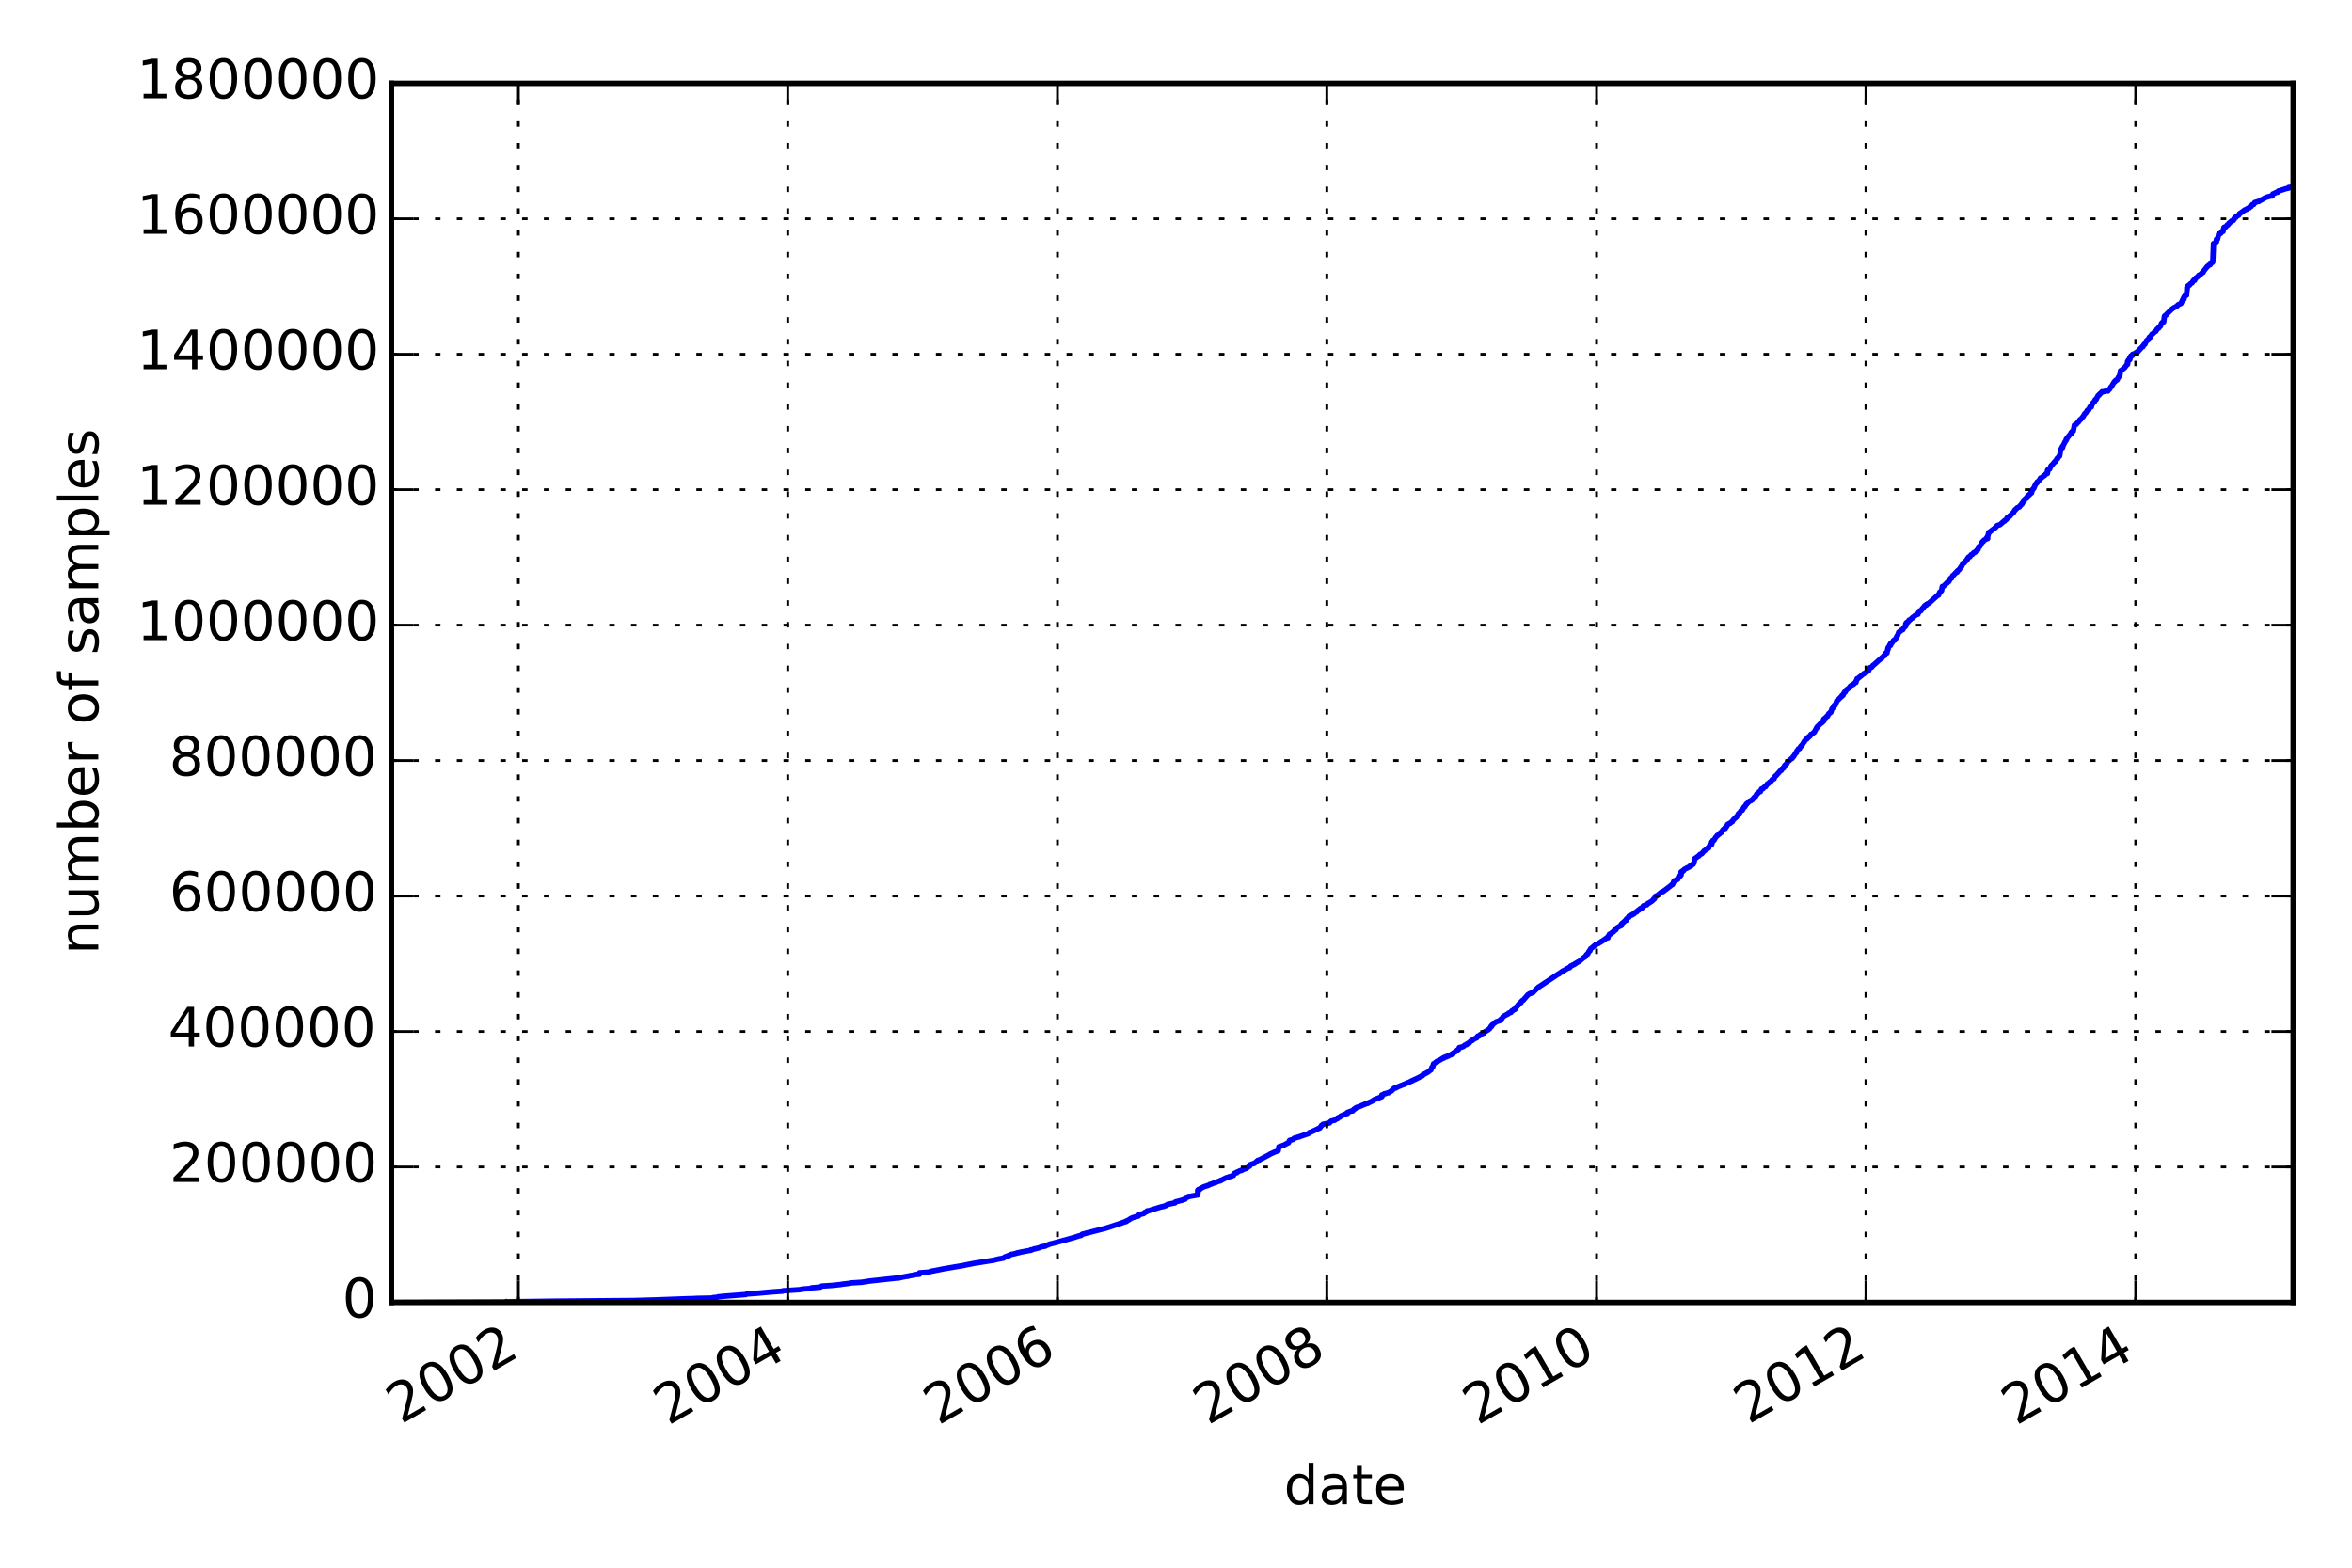 <?xml version="1.0" encoding="utf-8" standalone="no"?>
<!DOCTYPE svg PUBLIC "-//W3C//DTD SVG 1.1//EN"
  "http://www.w3.org/Graphics/SVG/1.1/DTD/svg11.dtd">
<!-- Created with matplotlib (http://matplotlib.org/) -->
<svg height="288pt" version="1.1" viewBox="0 0 432 288" width="432pt" xmlns="http://www.w3.org/2000/svg" xmlns:xlink="http://www.w3.org/1999/xlink">
 <defs>
  <style type="text/css">
*{stroke-linecap:butt;stroke-linejoin:round;}
  </style>
 </defs>
 <g id="figure_1">
  <g id="patch_1">
   <path d="
M0 288
L432 288
L432 0
L0 0
z
" style="fill:#ffffff;"/>
  </g>
  <g id="axes_1">
   <g id="patch_2">
    <path d="
M71.902 239.27
L421.2 239.27
L421.2 15.3
L71.902 15.3
z
" style="fill:#ffffff;"/>
   </g>
   <g id="line2d_1">
    <path clip-path="url(#p09fa78ea50)" d="
M71.902 239.265
L92.911 239.191
L92.979 239.096
L92.979 239.152
L102.399 239.032
L116.292 238.916
L120.427 238.802
L126.729 238.571
L126.729 238.566
L126.729 238.566
L126.729 238.566
L126.729 238.616
L126.729 238.591
L128.017 238.521
L130.931 238.462
L130.931 238.388
L131.812 238.304
L131.812 238.31
L131.948 238.223
L131.948 238.245
L132.897 238.131
L132.897 238.138
L136.963 237.82
L136.963 237.825
L137.166 237.72
L138.996 237.591
L141.639 237.345
L143.74 237.2
L143.808 237.121
L143.808 237.125
L146.858 236.929
L146.858 236.935
L147.4 236.804
L147.4 236.807
L147.4 236.818
L147.4 236.818
L147.4 236.818
L148.078 236.765
L148.078 236.767
L148.078 236.774
L148.078 236.768
L148.823 236.71
L148.823 236.712
L149.026 236.594
L150.45 236.472
L150.653 236.464
L150.653 236.469
L150.924 236.267
L152.822 236.146
L154.448 235.975
L154.516 235.941
L156.075 235.757
L156.143 235.702
L158.311 235.562
L159.667 235.346
L165.021 234.763
L165.021 234.804
L165.292 234.72
L166.037 234.565
L166.037 234.567
L166.783 234.43
L166.783 234.466
L167.122 234.348
L167.867 234.249
L167.935 234.172
L167.935 234.174
L168.884 234.093
L168.884 233.824
L168.884 233.824
L168.884 233.824
L168.884 234.097
L168.884 234.097
L168.884 234.097
L168.951 233.824
L170.578 233.703
L171.188 233.494
L171.188 233.516
L171.527 233.45
L171.527 233.45
L171.527 233.475
L171.527 233.45
L171.527 233.45
L172.205 233.322
L173.289 233.102
L177.22 232.436
L177.287 232.395
L177.287 232.401
L178.778 232.114
L178.846 232.09
L178.846 232.098
L182.709 231.482
L182.777 231.439
L182.777 231.446
L183.523 231.266
L183.523 231.254
L183.523 231.254
L183.523 231.254
L183.523 231.296
L183.523 231.284
L183.523 231.284
L183.929 231.201
L184.336 231.115
L184.336 231.13
L184.539 230.925
L184.539 230.935
L184.539 230.933
L184.539 230.933
L185.42 230.593
L185.42 230.649
L185.623 230.474
L186.301 230.336
L186.843 230.191
L186.843 230.161
L186.843 230.176
L186.843 230.176
L186.843 230.208
L186.843 230.193
L186.843 230.193
L187.25 230.074
L187.25 230.103
L187.25 230.118
L187.25 230.118
L187.25 230.118
L187.318 230.059
L187.318 230.063
L189.351 229.68
L189.351 229.6
L189.351 229.648
L189.351 229.648
L189.351 229.68
L189.351 229.68
L189.351 229.68
L189.351 229.612
L189.351 229.612
L189.351 229.612
L189.351 229.694
L189.351 229.683
L190.029 229.413
L190.029 229.433
L190.029 229.45
L190.029 229.438
L190.029 229.438
L190.503 229.322
L190.977 229.201
L191.249 229.055
L191.249 229.063
L191.994 228.933
L192.265 228.771
L192.536 228.674
L192.536 228.7
L192.672 228.592
L193.214 228.455
L193.959 228.262
L193.959 228.274
L194.163 228.205
L195.383 227.862
L195.383 227.905
L195.518 227.827
L195.518 227.836
L197.348 227.318
L197.348 227.333
L197.551 227.246
L198.568 226.936
L198.568 226.973
L198.771 226.747
L203.041 225.653
L203.041 225.658
L203.041 225.669
L203.041 225.664
L203.041 225.664
L203.38 225.53
L203.38 225.542
L203.38 225.547
L203.38 225.547
L203.38 225.547
L203.448 225.522
L203.448 225.529
L205.955 224.704
L205.955 224.69
L205.955 224.69
L205.955 224.69
L205.955 224.724
L205.955 224.711
L206.362 224.539
L206.362 224.549
L206.633 224.458
L206.633 224.461
L206.633 224.469
L206.633 224.466
L206.633 224.466
L206.836 224.414
L206.836 224.424
L206.904 224.296
L206.904 224.37
L207.785 223.808
L207.785 223.816
L207.988 223.714
L208.463 223.576
L208.531 223.541
L208.531 223.557
L209.005 223.423
L209.005 223.428
L209.073 223.411
L209.276 223.066
L209.276 223.234
L209.547 223.032
L209.547 223.057
L210.022 222.947
L210.022 222.965
L210.022 222.965
L210.022 222.965
L210.225 222.761
L210.225 222.763
L210.225 222.745
L210.225 222.749
L210.225 222.749
L210.225 222.778
L210.225 222.778
L210.225 222.778
L210.225 222.739
L210.225 222.758
L210.225 222.758
L210.225 222.837
L210.225 222.805
L210.225 222.805
L210.631 222.531
L210.631 222.595
L210.631 222.571
L210.631 222.571
L210.699 222.443
L210.699 222.506
L213.342 221.693
L213.342 221.706
L213.342 221.711
L213.342 221.711
L213.342 221.711
L213.342 221.706
L213.342 221.706
L213.342 221.706
L213.342 221.715
L213.342 221.712
L213.342 221.712
L213.749 221.601
L213.749 221.621
L213.749 221.645
L213.749 221.636
L213.749 221.636
L214.223 221.41
L214.223 221.414
L214.223 221.467
L214.223 221.464
L214.223 221.464
L214.494 221.24
L214.494 221.276
L214.901 221.162
L214.901 221.165
L214.901 221.17
L214.901 221.168
L214.901 221.168
L215.782 220.986
L215.782 221.01
L215.918 220.795
L215.918 220.803
L217.205 220.468
L217.205 220.452
L217.205 220.452
L217.205 220.452
L217.205 220.483
L217.205 220.469
L217.205 220.469
L217.409 220.382
L217.68 220.304
L217.68 220.307
L217.815 219.988
L218.222 219.876
L218.222 219.909
L218.29 219.796
L218.29 219.833
L219.984 219.527
L219.984 218.66
L219.984 218.66
L219.984 218.66
L219.984 219.543
L219.984 219.531
L219.984 219.531
L220.12 218.525
L220.12 218.556
L220.391 218.41
L220.391 218.443
L220.391 218.493
L220.391 218.479
L220.391 218.479
L220.662 218.252
L220.662 218.26
L220.865 218.155
L220.865 218.165
L221.068 218.046
L221.949 217.755
L221.949 217.75
L221.949 217.753
L221.949 217.753
L221.949 217.776
L221.949 217.763
L221.949 217.763
L222.153 217.618
L222.492 217.522
L222.492 217.531
L222.966 217.322
L222.966 217.336
L222.966 217.342
L222.966 217.342
L222.966 217.342
L223.034 217.307
L223.034 217.317
L223.373 217.213
L223.373 217.215
L223.508 217.1
L223.508 217.116
L224.186 216.918
L224.186 216.827
L224.186 216.916
L224.186 216.916
L224.186 216.918
L224.186 216.918
L224.186 216.918
L224.186 216.827
L224.186 216.827
L224.186 216.827
L224.186 216.925
L224.186 216.92
L224.186 216.92
L224.389 216.775
L224.389 216.788
L224.389 216.796
L224.389 216.79
L224.389 216.79
L225.203 216.369
L225.203 216.396
L225.474 216.292
L225.88 216.158
L225.948 216.146
L226.151 216.09
L226.151 216.107
L226.422 215.958
L226.558 215.826
L226.558 215.81
L226.558 215.824
L226.558 215.824
L226.558 215.849
L226.558 215.849
L226.558 215.849
L226.558 215.763
L226.558 215.77
L226.558 215.77
L226.558 215.941
L226.558 215.886
L226.558 215.886
L226.761 215.537
L226.761 215.597
L226.897 215.517
L227.168 215.341
L227.168 215.337
L227.168 215.337
L227.168 215.337
L227.168 215.456
L227.168 215.369
L227.168 215.369
L227.71 215.099
L227.71 215.1
L228.049 214.986
L228.049 215.026
L228.388 214.826
L228.93 214.643
L228.93 214.654
L229.54 214.173
L229.54 214.193
L229.54 214.219
L229.54 214.219
L229.54 214.219
L229.608 213.971
L229.608 214.112
L229.743 213.924
L230.082 213.793
L230.082 213.818
L230.353 213.704
L230.353 213.744
L230.353 213.75
L230.353 213.75
L230.353 213.75
L230.421 213.689
L230.421 213.703
L231.031 213.167
L231.031 213.186
L231.302 213.088
L231.302 213.089
L231.302 213.098
L231.302 213.098
L231.302 213.098
L231.302 213.086
L231.302 213.086
L231.302 213.086
L231.302 213.119
L231.302 213.102
L231.302 213.102
L233.132 212.138
L233.335 211.994
L233.335 212.009
L233.606 211.886
L234.148 211.635
L234.148 211.642
L234.487 211.52
L234.758 211.416
L234.758 211.381
L234.758 211.406
L234.758 211.406
L234.758 211.43
L234.758 211.426
L234.758 211.426
L234.894 210.68
L234.894 210.699
L235.707 210.404
L235.707 210.427
L236.453 210.019
L236.656 209.926
L236.656 209.941
L236.859 209.504
L237.13 209.412
L237.13 209.441
L237.402 209.352
L237.537 209.324
L237.673 209.116
L237.673 209.125
L238.621 208.831
L238.621 208.87
L238.825 208.764
L240.316 208.261
L240.316 208.267
L240.519 208.051
L240.519 208.058
L240.79 207.968
L240.79 207.972
L242.417 207.212
L242.417 207.229
L242.756 206.723
L242.756 206.764
L242.756 206.8
L242.756 206.782
L242.756 206.782
L243.027 206.531
L243.027 206.536
L244.179 206.299
L244.179 206.219
L244.179 206.299
L244.179 206.299
L244.179 206.309
L244.179 206.3
L244.179 206.3
L244.45 205.978
L245.128 205.789
L245.128 205.812
L245.399 205.626
L245.399 205.628
L245.67 205.429
L245.67 205.379
L245.67 205.393
L245.67 205.393
L245.67 205.43
L245.67 205.43
L245.67 205.43
L245.67 205.383
L245.67 205.385
L245.67 205.385
L245.67 205.514
L245.67 205.455
L245.67 205.455
L245.873 205.285
L245.873 205.286
L246.076 205.21
L246.076 205.242
L246.28 205.015
L246.28 205.024
L246.619 204.87
L246.619 204.9
L246.822 204.756
L247.161 204.645
L247.161 204.653
L247.5 204.358
L247.5 204.541
L247.5 204.559
L247.5 204.559
L247.5 204.559
L247.567 204.328
L247.567 204.335
L248.448 204.018
L248.448 203.988
L248.448 203.988
L248.448 203.988
L248.448 204.096
L248.448 204.092
L248.448 204.092
L248.719 203.737
L248.719 203.737
L248.923 203.624
L248.923 203.628
L248.923 203.61
L248.923 203.619
L248.923 203.619
L248.923 203.632
L248.923 203.632
L248.923 203.632
L248.923 203.609
L248.923 203.621
L248.923 203.621
L248.923 203.7
L248.923 203.658
L248.923 203.658
L249.126 203.461
L249.533 203.346
L249.533 203.344
L249.533 203.344
L249.533 203.344
L249.533 203.349
L249.533 203.349
L249.533 203.349
L249.533 203.342
L249.533 203.342
L249.533 203.342
L249.533 203.354
L249.533 203.35
L249.533 203.35
L250.82 202.803
L250.82 202.812
L250.82 202.818
L250.82 202.818
L250.82 202.818
L250.888 202.773
L250.888 202.793
L251.024 202.733
L251.227 202.668
L251.227 202.71
L251.43 202.55
L251.43 202.567
L251.634 202.477
L251.634 202.478
L252.108 202.244
L252.379 202.031
L252.379 202.05
L252.854 201.841
L252.854 201.873
L252.854 201.89
L252.854 201.89
L252.854 201.89
L252.921 201.805
L252.921 201.828
L253.802 201.476
L253.802 201.155
L253.802 201.472
L253.802 201.472
L253.802 201.483
L253.802 201.477
L253.802 201.477
L253.938 201.119
L254.074 201.087
L254.074 201.104
L254.277 200.921
L254.277 200.949
L254.548 200.878
L254.548 200.888
L255.022 200.717
L255.022 200.764
L255.022 200.767
L255.022 200.767
L255.022 200.767
L255.09 200.697
L255.09 200.709
L255.632 200.37
L255.632 200.388
L255.836 200.087
L255.836 200.089
L255.971 200.063
L255.971 200.071
L256.174 199.859
L256.174 199.905
L256.446 199.792
L256.446 199.838
L256.446 199.848
L256.446 199.848
L256.446 199.848
L256.513 199.747
L256.513 199.783
L256.852 199.621
L257.937 199.178
L257.937 199.211
L258.208 199.061
L258.546 198.908
L258.546 198.933
L258.75 198.853
L259.36 198.522
L259.36 198.555
L259.36 198.588
L259.36 198.588
L259.36 198.588
L259.428 198.502
L259.428 198.511
L259.902 198.276
L259.902 198.295
L259.902 198.308
L259.902 198.302
L259.902 198.302
L261.257 197.619
L261.257 197.52
L261.257 197.582
L261.257 197.582
L261.257 197.646
L261.257 197.646
L261.257 197.646
L261.461 197.364
L261.461 197.407
L262.003 197.115
L262.003 197.116
L262.206 197.005
L262.206 197.019
L262.816 196.529
L262.816 196.568
L263.019 196.047
L263.155 195.96
L263.155 196
L263.291 195.448
L263.291 195.478
L264.036 194.926
L264.036 194.972
L264.036 195.027
L264.036 195.026
L264.036 195.026
L264.036 194.971
L264.036 194.971
L264.036 194.971
L264.036 195.036
L264.036 195.036
L264.036 195.036
L264.239 194.854
L264.239 194.862
L264.375 194.784
L264.375 194.788
L264.646 194.637
L264.646 194.651
L265.188 194.293
L265.188 194.334
L265.188 194.392
L265.188 194.385
L265.188 194.385
L265.256 194.272
L265.256 194.28
L265.663 194.106
L265.663 194.094
L265.663 194.094
L265.663 194.094
L265.663 194.171
L265.663 194.132
L265.663 194.132
L265.866 194.064
L266.069 193.951
L266.069 193.87
L266.069 193.91
L266.069 193.91
L266.069 194
L266.069 193.994
L266.069 193.994
L266.273 193.845
L266.273 193.848
L266.273 193.853
L266.273 193.851
L266.273 193.851
L266.544 193.714
L266.544 193.768
L266.882 193.483
L266.882 193.509
L266.882 193.628
L266.882 193.509
L266.882 193.509
L266.95 193.432
L266.95 193.463
L267.221 193.257
L267.221 193.26
L267.425 193.164
L267.425 193.181
L267.628 192.942
L267.628 192.96
L267.899 192.756
L267.899 192.777
L268.035 192.442
L268.035 192.442
L268.577 192.328
L268.577 192.32
L268.577 192.325
L268.577 192.325
L268.577 192.339
L268.577 192.339
L268.577 192.339
L268.848 192.174
L268.848 192.205
L269.051 191.996
L269.051 192.007
L269.39 191.864
L269.39 191.807
L269.39 191.808
L269.39 191.808
L269.39 191.902
L269.39 191.889
L269.39 191.889
L269.661 191.64
L269.864 191.572
L269.864 191.609
L270.068 191.315
L270.407 191.136
L270.407 191.112
L270.407 191.112
L270.407 191.112
L270.407 191.165
L270.407 191.156
L270.407 191.156
L270.474 191.031
L270.474 191.057
L271.22 190.615
L271.22 190.669
L271.423 190.336
L271.423 190.389
L271.694 190.222
L271.694 190.237
L271.694 190.315
L271.694 190.306
L271.694 190.306
L271.898 190.053
L271.898 190.104
L272.304 189.851
L272.304 189.805
L272.304 189.805
L272.304 189.805
L272.304 189.884
L272.304 189.884
L272.304 189.884
L272.575 189.633
L272.575 189.659
L272.575 189.785
L272.575 189.66
L272.575 189.66
L272.982 189.416
L273.253 189.215
L273.253 189.246
L273.456 189.109
L273.66 188.89
L273.66 188.92
L273.863 188.54
L273.999 188.444
L273.999 188.415
L273.999 188.436
L273.999 188.436
L273.999 188.453
L273.999 188.453
L273.999 188.453
L273.999 188.386
L273.999 188.443
L273.999 188.443
L273.999 188.474
L273.999 188.474
L273.999 188.474
L273.999 188.385
L273.999 188.385
L273.999 188.385
L273.999 188.537
L273.999 188.512
L273.999 188.512
L274.27 187.994
L274.27 188.067
L274.27 188.146
L274.27 188.129
L274.812 187.711
L275.083 187.625
L275.083 187.641
L275.422 187.488
L275.422 187.49
L275.422 187.531
L275.422 187.497
L275.422 187.497
L275.625 187.31
L275.625 187.273
L275.625 187.274
L275.625 187.274
L275.625 187.409
L275.625 187.372
L275.625 187.372
L275.761 187.182
L275.828 187.18
L276.1 186.737
L276.1 186.746
L276.845 186.334
L276.845 186.353
L276.845 186.347
L276.845 186.347
L277.048 186.168
L277.048 186.235
L277.116 186.11
L277.116 186.138
L277.523 185.962
L277.523 186
L277.658 185.728
L277.862 185.644
L277.862 185.608
L277.862 185.64
L277.862 185.64
L277.862 185.677
L277.862 185.668
L277.862 185.668
L278.065 185.436
L278.065 185.497
L278.268 185.435
L278.539 184.95
L278.539 185.014
L278.539 185.007
L278.539 185.007
L278.878 184.592
L278.878 184.551
L278.878 184.592
L278.878 184.592
L278.878 184.655
L278.878 184.64
L278.878 184.64
L279.081 184.333
L279.353 184.152
L279.353 184.065
L279.353 184.065
L279.353 184.065
L279.353 184.208
L279.353 184.164
L279.353 184.164
L279.556 183.847
L279.759 183.731
L279.759 183.769
L280.64 182.745
L280.64 182.767
L280.64 182.767
L280.64 182.767
L280.64 182.745
L280.64 182.745
L280.64 182.745
L280.64 182.798
L280.64 182.771
L280.64 182.771
L280.911 182.568
L280.911 182.57
L281.25 182.448
L281.25 182.422
L281.25 182.423
L281.25 182.423
L281.25 182.48
L281.25 182.464
L281.25 182.464
L281.589 182.258
L281.589 182.317
L281.589 182.296
L281.589 182.296
L282.606 181.312
L282.606 181.341
L286.333 178.865
L286.333 178.9
L286.333 178.922
L286.333 178.916
L286.333 178.916
L286.875 178.49
L286.875 178.51
L286.875 178.571
L286.875 178.557
L286.875 178.557
L287.079 178.355
L287.079 178.402
L288.027 177.836
L288.027 177.859
L288.027 177.868
L288.027 177.868
L288.027 177.868
L288.095 177.835
L288.299 177.726
L288.299 177.775
L288.502 177.469
L288.502 177.513
L288.908 177.273
L288.908 177.258
L288.908 177.271
L288.908 177.271
L288.908 177.304
L288.908 177.295
L288.908 177.295
L289.112 177.205
L289.112 177.209
L289.315 177.059
L289.315 177.027
L289.315 177.027
L289.315 177.027
L289.315 177.089
L289.315 177.085
L289.315 177.085
L289.722 176.791
L289.722 176.799
L290.061 176.628
L290.942 175.881
L291.077 175.83
L291.077 175.852
L291.416 175.368
L291.619 175.192
L291.619 175.265
L291.89 174.718
L292.026 174.593
L292.026 174.688
L292.162 174.296
L292.162 174.337
L293.178 173.463
L293.178 173.466
L293.178 173.533
L293.178 173.533
L293.178 173.533
L293.246 173.463
L293.585 173.333
L293.585 173.344
L293.788 173.183
L293.924 173.111
L293.924 173.129
L294.195 172.918
L294.195 172.958
L295.347 172.145
L295.347 172.063
L295.347 172.064
L295.347 172.064
L295.347 172.288
L295.347 172.184
L295.347 172.184
L295.618 171.628
L295.618 171.637
L295.957 171.504
L295.957 171.432
L295.957 171.503
L295.957 171.503
L295.957 171.505
L295.957 171.505
L295.957 171.505
L295.957 171.484
L295.957 171.484
L295.957 171.484
L295.957 171.537
L295.957 171.509
L295.957 171.509
L296.228 171.217
L296.228 171.22
L296.363 171.113
L296.363 171.19
L296.567 170.848
L296.567 170.873
L296.77 170.722
L296.77 170.725
L296.77 170.716
L296.77 170.716
L296.77 170.716
L296.77 170.845
L296.77 170.782
L296.77 170.782
L296.973 170.458
L296.973 170.476
L297.583 170.099
L297.719 170.096
L297.787 169.769
L297.787 169.932
L297.99 169.573
L297.99 169.621
L298.735 168.925
L298.735 168.86
L298.735 168.86
L298.735 168.86
L298.735 168.934
L298.735 168.934
L298.735 168.934
L298.735 168.836
L298.735 168.837
L298.735 168.837
L298.735 169.067
L298.735 169.017
L298.735 169.017
L298.939 168.631
L298.939 168.647
L298.939 168.7
L298.939 168.662
L298.939 168.662
L299.21 168.426
L299.21 168.349
L299.21 168.349
L299.21 168.349
L299.21 168.45
L299.21 168.45
L299.21 168.45
L299.21 168.297
L299.21 168.348
L299.21 168.348
L299.21 168.49
L299.21 168.482
L299.21 168.482
L299.413 168.201
L299.413 168.212
L299.752 168.071
L299.752 168.065
L299.752 168.07
L299.752 168.07
L299.752 168.107
L299.752 168.075
L299.752 168.075
L300.091 167.836
L300.091 167.899
L300.091 167.912
L300.091 167.912
L300.091 167.912
L300.43 167.571
L300.633 167.459
L300.633 167.431
L300.633 167.449
L300.633 167.449
L300.633 167.525
L300.633 167.518
L300.633 167.518
L300.904 167.196
L301.04 167.13
L301.04 167.189
L301.243 166.927
L301.243 166.963
L301.514 166.839
L301.514 166.842
L301.514 166.871
L301.514 166.864
L301.514 166.864
L301.582 166.744
L301.582 166.829
L301.853 166.405
L301.853 166.406
L302.192 166.286
L302.192 166.322
L302.463 166.127
L302.463 166.166
L302.463 166.233
L302.463 166.211
L302.463 166.211
L302.734 165.924
L302.734 165.975
L303.141 165.708
L303.141 165.722
L303.412 165.544
L303.412 165.546
L303.615 165.329
L303.615 165.369
L303.751 165.126
L303.886 165.035
L303.886 165.118
L304.089 164.632
L304.089 164.665
L304.361 164.511
L304.361 164.525
L304.361 164.576
L304.361 164.541
L304.361 164.541
L305.174 163.878
L305.174 163.88
L305.445 163.766
L305.445 163.751
L305.445 163.751
L305.445 163.751
L305.445 163.804
L305.445 163.799
L305.445 163.799
L306.665 162.876
L307.207 162.421
L307.207 162.496
L307.478 161.824
L307.478 161.929
L307.681 161.773
L307.681 161.792
L307.681 161.823
L307.681 161.811
L307.681 161.811
L307.952 161.578
L307.952 161.625
L307.952 161.649
L307.952 161.647
L307.952 161.647
L307.952 161.623
L307.952 161.642
L308.156 161.445
L308.156 161.549
L308.291 161.092
L308.291 161.124
L308.495 160.937
L308.63 160.874
L308.63 160.877
L308.63 160.804
L308.63 160.807
L308.63 160.807
L308.63 160.936
L308.63 160.89
L308.63 160.89
L308.766 160.673
L308.766 160.19
L308.766 160.191
L308.766 160.191
L308.766 160.767
L308.766 160.683
L308.766 160.683
L308.901 160.077
L308.901 160.095
L309.172 159.935
L309.172 159.888
L309.172 159.888
L309.172 159.888
L309.172 160.024
L309.172 160.016
L309.172 160.016
L309.376 159.697
L309.376 159.716
L309.782 159.488
L309.782 159.516
L309.85 159.434
L309.85 159.487
L310.257 159.265
L310.257 159.288
L310.325 159.152
L310.325 159.167
L310.596 159.014
L310.596 159.098
L310.867 158.783
L311.002 158.71
L311.002 158.767
L311.138 158.427
L311.138 158.533
L311.273 157.734
L311.273 157.773
L312.019 157.216
L312.019 157.264
L312.222 156.982
L312.222 157.02
L312.561 156.821
L312.561 156.849
L312.764 156.614
L312.764 156.615
L313.035 156.291
L313.035 156.337
L313.239 156.169
L313.51 155.987
L313.51 156.026
L313.849 155.583
L313.849 155.637
L313.849 155.776
L313.849 155.709
L313.849 155.709
L314.052 155.253
L314.052 155.294
L314.391 155.046
L314.391 154.685
L314.391 154.685
L314.391 154.685
L314.391 155.15
L314.391 155.091
L314.391 155.091
L314.594 154.421
L314.594 154.466
L314.594 154.594
L314.594 154.552
L314.594 154.552
L314.797 154.322
L314.797 154.388
L314.797 154.392
L314.797 154.392
L314.797 154.392
L314.865 154.222
L314.865 154.287
L315.136 153.811
L315.136 153.814
L315.407 153.528
L315.407 153.487
L315.407 153.49
L315.407 153.49
L315.407 153.567
L315.407 153.557
L315.814 153.175
L315.814 153.233
L316.017 152.943
L316.017 152.975
L316.221 152.85
L316.221 152.914
L316.424 152.473
L316.424 152.493
L316.898 152.02
L316.898 151.996
L316.898 151.997
L316.898 151.997
L316.898 152.203
L316.898 152.153
L316.898 152.153
L317.102 151.875
L317.102 151.882
L317.305 151.489
L317.305 151.476
L317.305 151.476
L317.305 151.476
L317.305 151.577
L317.305 151.546
L317.305 151.546
L317.373 151.411
L317.373 151.427
L317.779 151.207
L317.779 151.26
L317.915 151.087
L318.186 150.921
L318.186 150.908
L318.186 150.909
L318.186 150.909
L318.186 150.934
L318.186 150.934
L318.186 150.934
L318.186 150.903
L318.186 150.922
L318.186 150.922
L318.186 150.958
L318.186 150.928
L318.186 150.928
L318.322 150.654
L318.322 150.685
L318.796 150.167
L318.796 150.249
L318.932 150.104
L319.203 149.739
L319.203 149.659
L319.203 149.66
L319.203 149.66
L319.203 149.798
L319.203 149.779
L319.203 149.779
L319.338 149.44
L319.338 149.471
L319.474 149.438
L319.745 148.967
L319.745 148.987
L319.745 149.003
L319.745 148.996
L319.745 148.996
L320.016 148.735
L320.016 148.813
L320.016 148.852
L320.016 148.831
L320.016 148.831
L320.355 148.228
L320.49 148.156
L320.49 148.205
L320.761 147.711
L320.761 147.789
L321.304 147.202
L321.304 147.202
L321.575 147.092
L321.575 147.118
L321.846 146.902
L321.846 146.904
L321.846 146.951
L321.846 146.922
L321.846 146.922
L322.252 146.441
L322.456 146.282
L322.456 146.322
L322.659 145.884
L322.659 145.973
L323.133 145.455
L323.133 145.483
L323.337 145.399
L323.337 145.44
L323.54 144.937
L323.54 144.977
L323.811 144.839
L323.811 144.864
L323.811 144.901
L323.811 144.889
L323.811 144.889
L324.015 144.628
L324.015 144.657
L324.286 144.448
L324.286 144.491
L324.286 144.538
L324.286 144.526
L324.286 144.526
L324.624 143.999
L324.76 143.955
L324.76 143.985
L325.099 143.626
L325.099 143.629
L325.234 143.572
L325.234 143.604
L325.506 143.213
L325.506 143.286
L325.844 142.935
L325.844 142.936
L325.844 142.9
L325.844 142.9
L325.844 142.9
L325.844 143.076
L325.844 142.997
L325.844 142.997
L326.048 142.597
L326.048 142.604
L326.183 142.512
L326.183 142.54
L327.2 141.38
L327.2 141.514
L327.2 141.524
L327.2 141.524
L327.2 141.524
L327.268 141.271
L327.268 141.372
L327.471 141.101
L327.471 141.103
L327.606 140.989
L327.606 140.986
L327.606 140.986
L327.606 140.986
L327.606 141.084
L327.606 141.071
L327.606 141.071
L327.81 140.602
L327.81 140.72
L328.013 140.421
L328.013 140.463
L328.149 140.336
L328.149 140.377
L328.352 139.913
L328.352 139.959
L329.165 139.265
L329.165 139.331
L329.369 138.995
L329.436 138.992
L329.978 138.091
L329.978 138.164
L329.978 138.277
L329.978 138.25
L329.978 138.25
L330.046 137.942
L330.046 138.028
L330.317 137.57
L330.317 137.582
L330.317 137.582
L330.317 137.582
L330.521 137.467
L330.521 137.527
L330.792 137.049
L330.927 136.931
L330.927 137.005
L331.402 136.201
L331.402 136.224
L331.402 136.295
L331.402 136.23
L331.402 136.23
L331.741 135.793
L331.876 135.695
L331.876 135.777
L332.147 135.398
L332.147 135.481
L332.147 135.51
L332.147 135.508
L332.147 135.508
L332.147 135.478
L332.147 135.499
L332.147 135.499
L332.147 135.511
L332.147 135.511
L332.147 135.511
L332.351 135.292
L332.351 135.323
L332.486 135.082
L332.486 135.186
L332.622 134.902
L332.622 134.925
L332.893 134.807
L332.893 134.818
L333.164 134.532
L333.232 134.528
L333.638 133.759
L333.774 133.53
L333.774 133.677
L333.977 133.329
L333.977 133.348
L333.977 133.379
L333.977 133.365
L333.977 133.365
L334.384 132.908
L334.384 132.973
L334.587 132.728
L334.723 132.722
L334.723 132.727
L334.994 132.072
L334.994 132.398
L334.994 132.452
L334.994 132.452
L334.994 132.452
L335.061 132.065
L335.332 131.812
L335.332 131.865
L335.536 131.6
L335.536 131.607
L335.671 131.482
L335.671 131.589
L335.875 131.111
L335.875 131.157
L336.078 131.018
L336.281 130.705
L336.281 130.701
L336.281 130.701
L336.281 130.701
L336.281 130.862
L336.281 130.854
L336.281 130.854
L336.485 130.202
L336.485 130.287
L336.688 129.955
L336.688 130.047
L336.891 129.578
L336.891 129.627
L337.095 129.511
L337.095 129.541
L337.366 128.747
L337.366 128.789
L337.366 128.905
L337.366 128.804
L337.366 128.804
L338.314 127.861
L338.314 127.79
L338.314 127.79
L338.314 127.79
L338.314 127.914
L338.314 127.907
L338.314 127.907
L338.518 127.595
L338.518 127.665
L338.518 127.733
L338.518 127.716
L338.518 127.716
L338.586 127.5
L338.586 127.571
L338.789 127.155
L338.789 127.221
L338.924 127.144
L339.128 126.728
L339.128 126.79
L339.331 126.585
L339.331 126.597
L339.534 126.439
L339.534 126.473
L339.873 126.031
L340.415 125.695
L340.415 125.729
L340.415 125.734
L340.415 125.734
L340.415 125.734
L340.483 125.626
L340.483 125.67
L340.754 125.386
L340.89 125.276
L340.89 125.148
L340.89 125.149
L340.89 125.149
L340.89 125.375
L340.89 125.302
L340.89 125.302
L341.093 124.694
L341.093 124.781
L341.296 124.606
L341.296 124.609
L342.381 123.713
L342.381 123.716
L342.381 123.761
L342.381 123.753
L342.381 123.753
L342.72 123.533
L342.855 123.446
L342.855 123.493
L343.059 123.253
L343.059 123.296
L343.194 123.251
L343.465 122.656
L343.465 122.708
L343.465 122.74
L343.465 122.71
L343.465 122.71
L343.668 122.601
L343.668 122.608
L343.804 122.525
L343.804 122.557
L344.007 122.244
L344.007 122.294
L345.363 121.079
L345.363 121.122
L345.498 120.951
L345.498 120.952
L345.634 120.848
L345.634 120.868
L345.634 120.82
L345.634 120.82
L345.634 120.82
L345.634 120.944
L345.634 120.908
L345.634 120.908
L345.973 120.497
L346.108 120.462
L346.108 120.484
L346.379 119.981
L346.379 120.062
L346.583 119.905
L346.583 119.962
L346.786 118.997
L346.786 119.182
L346.786 119.292
L346.786 119.292
L346.786 119.292
L346.854 118.907
L346.854 118.967
L347.26 118.207
L347.26 118.291
L347.26 118.555
L347.26 118.555
L347.26 118.555
L347.328 118.151
L347.328 118.174
L347.532 118.033
L347.532 118.087
L347.803 117.626
L347.803 117.707
L348.074 117.501
L348.074 117.532
L348.074 117.569
L348.074 117.533
L348.074 117.533
L348.548 116.648
L348.548 116.736
L348.751 116.148
L348.751 116.162
L349.09 115.906
L349.09 115.952
L349.226 115.762
L349.226 115.785
L349.497 115.629
L349.497 115.61
L349.497 115.61
L349.497 115.61
L349.497 115.687
L349.497 115.639
L349.497 115.639
L349.768 115.214
L349.768 115.216
L349.904 115.121
L349.904 115.163
L350.039 114.897
L350.039 114.566
L350.039 114.57
L350.039 114.57
L350.039 115
L350.039 114.962
L350.039 114.962
L350.175 114.365
L350.175 114.493
L350.378 114.275
L350.378 114.294
L350.378 114.345
L350.378 114.315
L350.378 114.315
L350.446 114.233
L350.446 114.273
L350.649 113.908
L350.649 114.041
L351.327 113.403
L351.327 113.442
L351.327 113.506
L351.327 113.504
L351.327 113.504
L351.395 113.354
L351.395 113.399
L351.666 113.146
L352.276 112.772
L352.276 112.695
L352.276 112.696
L352.276 112.696
L352.276 112.845
L352.276 112.818
L352.276 112.818
L352.547 112.24
L352.547 112.319
L352.547 112.378
L352.547 112.376
L352.547 112.376
L352.614 112.235
L352.614 112.237
L352.818 112.168
L352.818 112.215
L353.089 111.781
L353.224 111.655
L353.224 111.652
L353.224 111.652
L353.224 111.652
L353.224 111.685
L353.224 111.685
L353.224 111.685
L353.224 111.652
L353.224 111.652
L353.224 111.652
L353.224 111.769
L353.224 111.697
L353.224 111.697
L353.495 111.288
L353.495 111.367
L353.834 111.036
L353.834 111.152
L353.834 111.143
L353.834 111.143
L353.97 110.953
L353.97 110.981
L354.309 110.794
L354.309 110.809
L356.071 109.212
L356.071 109.326
L356.274 108.783
L356.274 108.853
L356.477 108.667
L356.477 108.67
L356.477 108.676
L356.477 108.674
L356.477 108.674
L356.613 108.451
L356.613 108.506
L356.749 107.741
L356.749 107.831
L356.952 107.714
L356.952 107.719
L357.63 107.046
L357.63 107.055
L357.63 107.025
L357.63 107.025
L357.63 107.025
L357.63 107.13
L357.63 107.093
L357.63 107.093
L357.833 106.841
L357.833 106.844
L357.968 106.798
L357.968 106.825
L358.24 106.244
L358.24 106.271
L358.443 106.15
L358.443 106.222
L358.646 105.75
L358.646 105.855
L358.849 105.617
L359.256 105.173
L359.459 104.999
L359.459 104.947
L359.459 104.975
L359.459 104.975
L359.459 105.121
L359.459 105.091
L359.459 105.091
L359.663 104.751
L359.798 104.719
L360.34 103.917
L360.34 103.941
L360.34 103.999
L360.34 103.985
L360.34 103.985
L360.544 103.473
L360.544 103.497
L360.544 103.616
L360.544 103.502
L360.544 103.502
L360.815 103.277
L360.815 103.289
L360.815 103.392
L360.815 103.367
L360.815 103.367
L361.086 103.012
L361.086 103.059
L361.086 103.065
L361.086 103.065
L361.086 103.065
L361.154 103.006
L361.357 102.687
L361.357 102.622
L361.357 102.622
L361.357 102.622
L361.357 102.758
L361.357 102.746
L361.357 102.746
L361.56 102.339
L361.56 102.432
L361.831 102.232
L361.831 102.276
L362.035 101.921
L362.035 101.956
L362.306 101.766
L362.306 101.767
L362.306 101.759
L362.306 101.759
L362.306 101.759
L362.306 101.833
L362.306 101.824
L362.306 101.824
L362.509 101.546
L362.509 101.577
L362.78 101.4
L362.78 101.413
L362.78 101.387
L362.78 101.398
L362.78 101.398
L362.78 101.463
L362.78 101.434
L362.78 101.434
L363.322 100.854
L363.322 100.894
L363.322 100.952
L363.322 100.905
L363.322 100.905
L363.458 100.436
L363.458 100.518
L363.661 100.293
L363.661 100.378
L364.068 99.572
L364.271 99.42
L364.271 99.394
L364.271 99.394
L364.271 99.394
L364.271 99.498
L364.271 99.481
L364.271 99.481
L364.407 99.225
L364.407 99.274
L364.678 99.068
L364.678 99.127
L365.085 98.526
L365.085 98.58
L365.085 98.949
L365.085 98.589
L365.085 98.589
L365.288 97.815
L365.288 97.861
L365.288 97.985
L365.288 97.981
L365.288 97.981
L365.356 97.76
L365.356 97.8
L366.101 97.233
L366.101 97.25
L366.508 96.898
L366.508 96.921
L366.508 96.926
L366.508 96.926
L366.508 96.926
L366.508 96.899
L366.508 96.899
L366.508 96.899
L366.508 96.94
L366.508 96.926
L366.508 96.926
L366.847 96.541
L366.847 96.545
L367.321 96.399
L367.321 96.406
L368.202 95.645
L368.202 95.626
L368.202 95.626
L368.202 95.626
L368.202 95.726
L368.202 95.701
L368.541 95.361
L368.541 95.342
L368.541 95.342
L368.541 95.342
L368.541 95.416
L368.541 95.41
L368.541 95.41
L368.676 95.088
L368.676 95.235
L369.151 94.742
L369.151 94.736
L369.151 94.736
L369.151 94.736
L369.151 94.858
L369.151 94.818
L369.151 94.818
L369.829 94.098
L369.829 94.114
L369.829 94.149
L369.829 94.127
L369.829 94.127
L370.032 93.773
L370.032 93.8
L370.1 93.646
L370.1 93.75
L370.506 93.284
L370.506 93.325
L370.71 93.21
L370.913 93.07
L370.913 93.061
L370.913 93.069
L370.913 93.069
L370.913 93.132
L370.913 93.081
L370.913 93.081
L371.116 92.838
L371.116 92.86
L371.387 92.515
L371.387 92.458
L371.387 92.506
L371.387 92.506
L371.387 92.608
L371.387 92.587
L371.387 92.587
L371.658 92.113
L371.658 92.116
L371.794 91.876
L371.794 91.974
L371.794 91.807
L371.794 91.807
L371.794 91.807
L371.794 92.029
L371.794 91.987
L371.794 91.987
L371.997 91.608
L371.997 91.63
L372.268 91.468
L372.268 91.469
L372.268 91.334
L372.268 91.457
L372.268 91.457
L372.268 91.522
L372.268 91.508
L372.268 91.508
L372.472 91.031
L372.472 91.094
L372.743 90.875
L372.743 90.92
L372.946 90.611
L372.946 90.646
L373.149 90.355
L373.149 90.333
L373.149 90.333
L373.149 90.333
L373.149 90.553
L373.149 90.415
L373.149 90.415
L373.353 89.892
L373.353 89.981
L373.488 89.732
L373.488 89.74
L373.556 89.728
L373.895 88.931
L373.895 88.983
L374.166 88.578
L374.166 88.555
L374.166 88.555
L374.166 88.555
L374.166 88.583
L374.166 88.583
L374.166 88.583
L374.166 88.555
L374.166 88.557
L374.166 88.557
L374.166 88.702
L374.166 88.593
L374.166 88.593
L374.505 88.278
L374.776 87.883
L374.776 87.888
L374.776 87.871
L374.776 87.871
L374.776 87.871
L374.776 87.895
L374.776 87.887
L374.776 87.887
L374.776 87.832
L374.776 87.832
L374.776 87.832
L374.776 87.9
L374.776 87.9
L374.776 87.9
L374.776 87.831
L374.776 87.865
L374.776 87.865
L374.776 87.973
L374.776 87.922
L374.776 87.922
L374.979 87.76
L374.979 87.763
L375.386 87.419
L375.386 87.421
L375.521 87.324
L375.521 87.37
L375.793 87.037
L375.793 87.064
L375.996 86.978
L375.996 87.002
L376.064 86.757
L376.064 86.875
L376.064 86.415
L376.064 86.415
L376.064 86.415
L376.064 86.978
L376.064 86.898
L376.064 86.898
L376.199 86.221
L376.199 86.264
L376.47 86.064
L376.47 86.122
L376.47 86.164
L376.47 86.141
L376.47 86.141
L376.741 85.534
L376.741 85.618
L377.487 84.724
L377.487 84.756
L377.487 84.822
L377.487 84.803
L377.487 84.803
L377.893 84.161
L377.893 84.191
L377.893 84.302
L377.893 84.273
L377.893 84.273
L378.232 83.767
L378.3 83.764
L378.3 83.767
L378.503 82.544
L378.503 82.623
L378.842 81.972
L378.842 82.152
L378.842 82.242
L378.842 82.239
L378.842 82.239
L378.91 81.87
L378.91 81.95
L379.317 81.106
L379.317 81.144
L379.52 80.823
L379.52 80.656
L379.52 80.656
L379.52 80.656
L379.52 80.871
L379.52 80.856
L379.52 80.856
L379.723 80.416
L380.401 79.583
L380.401 79.573
L380.401 79.582
L380.401 79.582
L380.401 79.6
L380.401 79.6
L380.401 79.6
L380.401 79.469
L380.401 79.487
L380.401 79.487
L380.401 79.721
L380.401 79.628
L380.401 79.628
L380.537 79.315
L380.537 79.339
L380.74 79.211
L380.74 79.242
L380.808 79.077
L380.808 79.191
L381.011 78.117
L381.011 78.179
L381.35 77.901
L381.35 77.878
L381.35 77.882
L381.35 77.882
L381.35 77.956
L381.35 77.939
L381.35 77.939
L381.621 77.632
L381.621 77.639
L381.757 77.438
L381.757 77.528
L382.028 77.094
L382.163 77.037
L382.163 77.076
L382.638 76.465
L382.638 76.48
L382.638 76.477
L382.638 76.477
L382.638 76.45
L382.638 76.456
L382.638 76.456
L382.638 76.513
L382.638 76.498
L382.638 76.498
L382.909 75.992
L382.909 76.044
L383.112 75.809
L383.112 75.862
L383.383 75.393
L383.383 75.44
L383.654 75.151
L383.654 75.296
L383.857 74.766
L383.857 74.832
L384.129 74.421
L384.129 74.411
L384.129 74.412
L384.129 74.412
L384.129 74.757
L384.129 74.725
L384.129 74.725
L384.332 74.079
L384.332 74.165
L384.332 74.219
L384.332 74.218
L384.332 74.218
L384.332 74.164
L384.332 74.199
L384.671 73.726
L384.671 73.853
L384.806 73.442
L384.806 73.495
L385.01 73.292
L385.01 73.293
L385.01 73.274
L385.01 73.275
L385.01 73.275
L385.01 73.392
L385.01 73.356
L385.01 73.356
L385.348 72.695
L385.348 72.702
L385.552 72.507
L385.552 72.478
L385.552 72.478
L385.552 72.478
L385.552 72.588
L385.552 72.549
L385.552 72.549
L385.755 72.287
L385.755 72.351
L386.094 71.964
L386.094 72.019
L387.178 71.756
L387.178 71.764
L387.178 71.689
L387.178 71.689
L387.178 71.689
L387.178 71.843
L387.178 71.788
L387.449 71.488
L387.449 71.537
L387.72 71.083
L387.72 71.084
L387.788 71.08
L387.788 71.083
L388.195 70.368
L388.195 70.371
L388.466 70.009
L388.466 69.989
L388.466 69.989
L388.466 69.989
L388.466 70.117
L388.466 70.101
L388.466 70.101
L388.669 69.816
L388.873 69.726
L388.873 69.699
L388.873 69.7
L388.873 69.7
L388.873 69.796
L388.873 69.772
L388.873 69.772
L389.144 69.206
L389.279 69.108
L389.279 69.157
L389.347 68.786
L389.347 69.087
L389.483 68.104
L389.483 68.169
L389.686 68.005
L390.16 67.597
L390.16 67.619
L390.16 67.62
L390.16 67.62
L390.16 67.62
L390.228 67.516
L390.228 67.566
L390.635 67.01
L390.77 66.761
L390.77 66.784
L390.77 66.408
L390.77 66.411
L390.77 66.411
L390.77 66.941
L390.77 66.923
L390.77 66.923
L390.906 66.177
L390.906 66.255
L391.109 66.093
L391.109 66.097
L391.177 66.03
L391.177 65.73
L391.177 65.73
L391.177 65.73
L391.177 66.089
L391.177 66.073
L391.177 66.073
L391.38 65.387
L391.38 65.458
L391.651 65.155
L391.651 65.235
L391.651 65.332
L391.651 65.33
L391.651 65.33
L391.719 65.064
L391.719 65.138
L392.126 64.932
L392.126 64.971
L392.126 64.973
L392.126 64.973
L392.126 64.973
L392.193 64.87
L392.193 64.88
L392.736 64.505
L392.736 64.489
L392.736 64.49
L392.736 64.49
L392.736 64.516
L392.736 64.516
L392.736 64.516
L392.736 64.487
L392.736 64.503
L392.736 64.503
L392.736 64.556
L392.736 64.522
L392.736 64.522
L393.074 64.097
L393.074 64.129
L393.074 64.166
L393.074 64.148
L393.074 64.148
L393.617 63.553
L393.617 63.601
L393.617 63.684
L393.617 63.633
L393.617 63.633
L393.82 63.256
L393.82 63.303
L393.956 63.255
L394.294 62.531
L394.294 62.577
L394.498 62.474
L394.498 62.501
L394.769 61.945
L394.769 61.973
L394.972 61.822
L394.972 61.798
L394.972 61.801
L394.972 61.801
L394.972 61.934
L394.972 61.914
L394.972 61.914
L395.243 61.4
L395.243 61.454
L395.989 60.785
L395.989 60.852
L396.192 60.469
L396.192 60.51
L396.531 60.164
L396.531 60.167
L396.531 60.13
L396.531 60.132
L396.531 60.132
L396.531 60.255
L396.531 60.24
L396.531 60.24
L396.734 59.932
L396.802 59.931
L396.802 59.932
L397.005 59.41
L397.005 59.419
L397.005 59.41
L397.005 59.41
L397.005 59.39
L397.005 59.39
L397.005 59.39
L397.005 59.452
L397.005 59.443
L397.005 59.443
L397.141 59.236
L397.141 59.259
L397.412 59.106
L397.412 59.137
L397.547 58.102
L397.547 58.126
L397.683 57.96
L397.683 57.962
L397.886 57.817
L397.886 57.866
L398.157 57.514
L398.157 57.534
L398.903 56.798
L398.903 56.81
L399.174 56.605
L399.784 56.27
L399.784 56.298
L400.055 55.987
L400.055 56.001
L400.597 55.74
L400.597 55.742
L401.139 54.573
L401.139 54.976
L401.139 54.964
L401.139 54.964
L401.275 54.374
L401.275 54.429
L401.614 53.802
L401.614 54.099
L401.614 54.238
L401.614 54.238
L401.614 54.238
L401.682 52.768
L401.682 53.485
L401.817 52.56
L401.817 52.618
L402.02 52.396
L402.156 52.326
L402.156 52.384
L402.359 52.099
L402.359 52.126
L402.63 51.934
L402.63 51.967
L402.834 51.581
L402.834 51.611
L403.105 51.397
L403.105 51.397
L403.105 51.267
L403.105 51.267
L403.105 51.267
L403.105 51.507
L403.105 51.498
L403.105 51.498
L403.308 51.07
L403.308 51.111
L403.715 50.769
L403.715 50.808
L403.85 50.567
L404.121 50.457
L404.121 50.445
L404.121 50.456
L404.121 50.456
L404.121 50.49
L404.121 50.459
L404.121 50.459
L404.664 49.921
L404.664 49.923
L404.664 49.867
L404.664 49.895
L404.664 49.895
L404.664 49.931
L404.664 49.931
L404.664 49.931
L404.664 49.857
L404.664 49.899
L404.664 49.899
L404.664 50.05
L404.664 49.934
L405.409 48.963
L405.409 48.995
L405.409 49.03
L405.409 49.01
L405.409 49.01
L405.68 48.729
L405.68 48.742
L405.951 48.583
L405.951 48.638
L406.155 48.236
L406.155 48.256
L406.358 48.171
L406.358 48.221
L406.426 47.9
L406.426 48.136
L406.561 44.753
L406.561 44.788
L406.832 44.66
L406.832 44.675
L406.832 44.688
L406.832 44.682
L406.832 44.682
L407.103 44.231
L407.103 44.243
L407.103 43.96
L407.103 43.96
L407.103 43.96
L407.103 44.428
L407.103 44.413
L407.103 44.413
L407.239 43.94
L407.239 43.946
L407.307 43.873
L407.307 43.919
L407.51 42.987
L407.51 43.024
L407.781 42.905
L407.781 42.941
L407.781 42.949
L407.781 42.949
L407.781 42.949
L407.849 42.889
L407.849 42.901
L408.323 42.334
L408.323 42.301
L408.323 42.326
L408.323 42.326
L408.323 42.512
L408.323 42.474
L408.323 42.474
L408.459 41.803
L408.459 41.859
L408.527 41.728
L408.527 41.738
L408.798 41.663
L408.798 41.704
L409.069 41.332
L409.204 41.28
L409.204 41.325
L409.408 40.978
L409.408 41.065
L409.408 41.086
L409.408 41.081
L409.408 41.081
L409.475 40.929
L409.475 40.955
L409.814 40.686
L409.814 40.623
L409.814 40.626
L409.814 40.626
L409.814 40.734
L409.814 40.729
L409.814 40.729
L410.018 40.566
L410.018 40.568
L410.221 40.354
L410.221 40.339
L410.221 40.339
L410.221 40.339
L410.221 40.492
L410.221 40.387
L410.221 40.387
L410.356 40.133
L410.356 40.289
L410.492 39.963
L410.695 39.856
L410.695 39.863
L410.695 39.8
L410.695 39.802
L410.695 39.802
L410.695 39.913
L410.695 39.904
L410.695 39.904
L410.899 39.654
L410.899 39.681
L411.17 39.506
L411.17 39.561
L411.373 39.22
L411.373 39.26
L412.322 38.556
L412.322 38.549
L412.322 38.549
L412.322 38.549
L412.322 38.599
L412.322 38.579
L412.661 38.436
L412.661 38.464
L412.796 38.291
L412.796 38.313
L413.135 38.165
L413.135 38.194
L413.271 37.955
L413.271 37.992
L413.474 37.885
L413.474 37.943
L413.677 37.602
L413.677 37.626
L413.948 37.462
L413.948 37.486
L413.948 37.556
L413.948 37.519
L413.948 37.519
L414.152 37.19
L414.152 37.208
L414.152 37.249
L414.152 37.249
L414.152 37.249
L414.355 37.143
L414.897 36.971
L414.897 36.959
L414.897 36.964
L414.897 36.964
L414.897 37.011
L414.897 36.994
L414.897 36.994
L415.372 36.696
L415.372 36.711
L415.372 36.727
L415.372 36.721
L415.372 36.721
L416.253 36.231
L416.253 36.235
L417.337 35.934
L417.337 36.005
L417.473 35.622
L417.473 35.649
L418.082 35.346
L418.354 35.265
L418.354 35.306
L418.489 35.068
L418.489 35.093
L419.845 34.662
L419.845 34.668
L420.319 34.542
L420.319 34.568
L420.387 34.417
L420.387 34.51
L420.861 34.331
L420.861 34.365
L421.2 34.296
L421.2 34.296" style="fill:none;stroke:#0000ff;stroke-linecap:square;"/>
   </g>
   <g id="patch_3">
    <path d="
M71.902 15.3
L421.2 15.3" style="fill:none;stroke:#000000;stroke-linecap:square;stroke-linejoin:miter;"/>
   </g>
   <g id="patch_4">
    <path d="
M421.2 239.27
L421.2 15.3" style="fill:none;stroke:#000000;stroke-linecap:square;stroke-linejoin:miter;"/>
   </g>
   <g id="patch_5">
    <path d="
M71.902 239.27
L421.2 239.27" style="fill:none;stroke:#000000;stroke-linecap:square;stroke-linejoin:miter;"/>
   </g>
   <g id="patch_6">
    <path d="
M71.902 239.27
L71.902 15.3" style="fill:none;stroke:#000000;stroke-linecap:square;stroke-linejoin:miter;"/>
   </g>
   <g id="matplotlib.axis_1">
    <g id="xtick_1">
     <g id="line2d_2">
      <path clip-path="url(#p09fa78ea50)" d="
M95.215 239.27
L95.215 15.3" style="fill:none;stroke:#000000;stroke-dasharray:1,3;stroke-dashoffset:0.0;stroke-width:0.5;"/>
     </g>
     <g id="line2d_3">
      <defs>
       <path d="
M0 0
L0 -4" id="m93b0483c22" style="stroke:#000000;stroke-width:0.5;"/>
      </defs>
      <g>
       <use style="stroke:#000000;stroke-width:0.5;" x="95.215" xlink:href="#m93b0483c22" y="239.27"/>
      </g>
     </g>
     <g id="line2d_4">
      <defs>
       <path d="
M0 0
L0 4" id="m741efc42ff" style="stroke:#000000;stroke-width:0.5;"/>
      </defs>
      <g>
       <use style="stroke:#000000;stroke-width:0.5;" x="95.215" xlink:href="#m741efc42ff" y="15.3"/>
      </g>
     </g>
     <g id="text_1">
      <!-- 2002 -->
      <defs>
       <path d="
M19.188 8.297
L53.609 8.297
L53.609 0
L7.328 0
L7.328 8.297
Q12.938 14.109 22.625 23.891
Q32.328 33.688 34.812 36.531
Q39.547 41.844 41.422 45.531
Q43.312 49.219 43.312 52.781
Q43.312 58.594 39.234 62.25
Q35.156 65.922 28.609 65.922
Q23.969 65.922 18.812 64.312
Q13.672 62.703 7.812 59.422
L7.812 69.391
Q13.766 71.781 18.938 73
Q24.125 74.219 28.422 74.219
Q39.75 74.219 46.484 68.547
Q53.219 62.891 53.219 53.422
Q53.219 48.922 51.531 44.891
Q49.859 40.875 45.406 35.406
Q44.188 33.984 37.641 27.219
Q31.109 20.453 19.188 8.297" id="BitstreamVeraSans-Roman-32"/>
       <path d="
M31.781 66.406
Q24.172 66.406 20.328 58.906
Q16.5 51.422 16.5 36.375
Q16.5 21.391 20.328 13.891
Q24.172 6.391 31.781 6.391
Q39.453 6.391 43.281 13.891
Q47.125 21.391 47.125 36.375
Q47.125 51.422 43.281 58.906
Q39.453 66.406 31.781 66.406
M31.781 74.219
Q44.047 74.219 50.516 64.516
Q56.984 54.828 56.984 36.375
Q56.984 17.969 50.516 8.266
Q44.047 -1.422 31.781 -1.422
Q19.531 -1.422 13.062 8.266
Q6.594 17.969 6.594 36.375
Q6.594 54.828 13.062 64.516
Q19.531 74.219 31.781 74.219" id="BitstreamVeraSans-Roman-30"/>
      </defs>
      <g transform="translate(73.637 261.708)rotate(-30.0)scale(0.1 -0.1)">
       <use xlink:href="#BitstreamVeraSans-Roman-32"/>
       <use x="63.623" xlink:href="#BitstreamVeraSans-Roman-30"/>
       <use x="127.246" xlink:href="#BitstreamVeraSans-Roman-30"/>
       <use x="190.869" xlink:href="#BitstreamVeraSans-Roman-32"/>
      </g>
     </g>
    </g>
    <g id="xtick_2">
     <g id="line2d_5">
      <path clip-path="url(#p09fa78ea50)" d="
M144.689 239.27
L144.689 15.3" style="fill:none;stroke:#000000;stroke-dasharray:1,3;stroke-dashoffset:0.0;stroke-width:0.5;"/>
     </g>
     <g id="line2d_6">
      <g>
       <use style="stroke:#000000;stroke-width:0.5;" x="144.689" xlink:href="#m93b0483c22" y="239.27"/>
      </g>
     </g>
     <g id="line2d_7">
      <g>
       <use style="stroke:#000000;stroke-width:0.5;" x="144.689" xlink:href="#m741efc42ff" y="15.3"/>
      </g>
     </g>
     <g id="text_2">
      <!-- 2004 -->
      <defs>
       <path d="
M37.797 64.312
L12.891 25.391
L37.797 25.391
z

M35.203 72.906
L47.609 72.906
L47.609 25.391
L58.016 25.391
L58.016 17.188
L47.609 17.188
L47.609 0
L37.797 0
L37.797 17.188
L4.891 17.188
L4.891 26.703
z
" id="BitstreamVeraSans-Roman-34"/>
      </defs>
      <g transform="translate(122.729 261.928)rotate(-30.0)scale(0.1 -0.1)">
       <use xlink:href="#BitstreamVeraSans-Roman-32"/>
       <use x="63.623" xlink:href="#BitstreamVeraSans-Roman-30"/>
       <use x="127.246" xlink:href="#BitstreamVeraSans-Roman-30"/>
       <use x="190.869" xlink:href="#BitstreamVeraSans-Roman-34"/>
      </g>
     </g>
    </g>
    <g id="xtick_3">
     <g id="line2d_8">
      <path clip-path="url(#p09fa78ea50)" d="
M194.231 239.27
L194.231 15.3" style="fill:none;stroke:#000000;stroke-dasharray:1,3;stroke-dashoffset:0.0;stroke-width:0.5;"/>
     </g>
     <g id="line2d_9">
      <g>
       <use style="stroke:#000000;stroke-width:0.5;" x="194.231" xlink:href="#m93b0483c22" y="239.27"/>
      </g>
     </g>
     <g id="line2d_10">
      <g>
       <use style="stroke:#000000;stroke-width:0.5;" x="194.231" xlink:href="#m741efc42ff" y="15.3"/>
      </g>
     </g>
     <g id="text_3">
      <!-- 2006 -->
      <defs>
       <path d="
M33.016 40.375
Q26.375 40.375 22.484 35.828
Q18.609 31.297 18.609 23.391
Q18.609 15.531 22.484 10.953
Q26.375 6.391 33.016 6.391
Q39.656 6.391 43.531 10.953
Q47.406 15.531 47.406 23.391
Q47.406 31.297 43.531 35.828
Q39.656 40.375 33.016 40.375
M52.594 71.297
L52.594 62.312
Q48.875 64.062 45.094 64.984
Q41.312 65.922 37.594 65.922
Q27.828 65.922 22.672 59.328
Q17.531 52.734 16.797 39.406
Q19.672 43.656 24.016 45.922
Q28.375 48.188 33.594 48.188
Q44.578 48.188 50.953 41.516
Q57.328 34.859 57.328 23.391
Q57.328 12.156 50.688 5.359
Q44.047 -1.422 33.016 -1.422
Q20.359 -1.422 13.672 8.266
Q6.984 17.969 6.984 36.375
Q6.984 53.656 15.188 63.938
Q23.391 74.219 37.203 74.219
Q40.922 74.219 44.703 73.484
Q48.484 72.75 52.594 71.297" id="BitstreamVeraSans-Roman-36"/>
      </defs>
      <g transform="translate(172.33 261.894)rotate(-30.0)scale(0.1 -0.1)">
       <use xlink:href="#BitstreamVeraSans-Roman-32"/>
       <use x="63.623" xlink:href="#BitstreamVeraSans-Roman-30"/>
       <use x="127.246" xlink:href="#BitstreamVeraSans-Roman-30"/>
       <use x="190.869" xlink:href="#BitstreamVeraSans-Roman-36"/>
      </g>
     </g>
    </g>
    <g id="xtick_4">
     <g id="line2d_11">
      <path clip-path="url(#p09fa78ea50)" d="
M243.704 239.27
L243.704 15.3" style="fill:none;stroke:#000000;stroke-dasharray:1,3;stroke-dashoffset:0.0;stroke-width:0.5;"/>
     </g>
     <g id="line2d_12">
      <g>
       <use style="stroke:#000000;stroke-width:0.5;" x="243.704" xlink:href="#m93b0483c22" y="239.27"/>
      </g>
     </g>
     <g id="line2d_13">
      <g>
       <use style="stroke:#000000;stroke-width:0.5;" x="243.704" xlink:href="#m741efc42ff" y="15.3"/>
      </g>
     </g>
     <g id="text_4">
      <!-- 2008 -->
      <defs>
       <path d="
M31.781 34.625
Q24.75 34.625 20.719 30.859
Q16.703 27.094 16.703 20.516
Q16.703 13.922 20.719 10.156
Q24.75 6.391 31.781 6.391
Q38.812 6.391 42.859 10.172
Q46.922 13.969 46.922 20.516
Q46.922 27.094 42.891 30.859
Q38.875 34.625 31.781 34.625
M21.922 38.812
Q15.578 40.375 12.031 44.719
Q8.5 49.078 8.5 55.328
Q8.5 64.062 14.719 69.141
Q20.953 74.219 31.781 74.219
Q42.672 74.219 48.875 69.141
Q55.078 64.062 55.078 55.328
Q55.078 49.078 51.531 44.719
Q48 40.375 41.703 38.812
Q48.828 37.156 52.797 32.312
Q56.781 27.484 56.781 20.516
Q56.781 9.906 50.312 4.234
Q43.844 -1.422 31.781 -1.422
Q19.734 -1.422 13.25 4.234
Q6.781 9.906 6.781 20.516
Q6.781 27.484 10.781 32.312
Q14.797 37.156 21.922 38.812
M18.312 54.391
Q18.312 48.734 21.844 45.562
Q25.391 42.391 31.781 42.391
Q38.141 42.391 41.719 45.562
Q45.312 48.734 45.312 54.391
Q45.312 60.062 41.719 63.234
Q38.141 66.406 31.781 66.406
Q25.391 66.406 21.844 63.234
Q18.312 60.062 18.312 54.391" id="BitstreamVeraSans-Roman-38"/>
      </defs>
      <g transform="translate(221.851 261.867)rotate(-30.0)scale(0.1 -0.1)">
       <use xlink:href="#BitstreamVeraSans-Roman-32"/>
       <use x="63.623" xlink:href="#BitstreamVeraSans-Roman-30"/>
       <use x="127.246" xlink:href="#BitstreamVeraSans-Roman-30"/>
       <use x="190.869" xlink:href="#BitstreamVeraSans-Roman-38"/>
      </g>
     </g>
    </g>
    <g id="xtick_5">
     <g id="line2d_14">
      <path clip-path="url(#p09fa78ea50)" d="
M293.246 239.27
L293.246 15.3" style="fill:none;stroke:#000000;stroke-dasharray:1,3;stroke-dashoffset:0.0;stroke-width:0.5;"/>
     </g>
     <g id="line2d_15">
      <g>
       <use style="stroke:#000000;stroke-width:0.5;" x="293.246" xlink:href="#m93b0483c22" y="239.27"/>
      </g>
     </g>
     <g id="line2d_16">
      <g>
       <use style="stroke:#000000;stroke-width:0.5;" x="293.246" xlink:href="#m741efc42ff" y="15.3"/>
      </g>
     </g>
     <g id="text_5">
      <!-- 2010 -->
      <defs>
       <path d="
M12.406 8.297
L28.516 8.297
L28.516 63.922
L10.984 60.406
L10.984 69.391
L28.422 72.906
L38.281 72.906
L38.281 8.297
L54.391 8.297
L54.391 0
L12.406 0
z
" id="BitstreamVeraSans-Roman-31"/>
      </defs>
      <g transform="translate(271.375 261.877)rotate(-30.0)scale(0.1 -0.1)">
       <use xlink:href="#BitstreamVeraSans-Roman-32"/>
       <use x="63.623" xlink:href="#BitstreamVeraSans-Roman-30"/>
       <use x="127.246" xlink:href="#BitstreamVeraSans-Roman-31"/>
       <use x="190.869" xlink:href="#BitstreamVeraSans-Roman-30"/>
      </g>
     </g>
    </g>
    <g id="xtick_6">
     <g id="line2d_17">
      <path clip-path="url(#p09fa78ea50)" d="
M342.72 239.27
L342.72 15.3" style="fill:none;stroke:#000000;stroke-dasharray:1,3;stroke-dashoffset:0.0;stroke-width:0.5;"/>
     </g>
     <g id="line2d_18">
      <g>
       <use style="stroke:#000000;stroke-width:0.5;" x="342.72" xlink:href="#m93b0483c22" y="239.27"/>
      </g>
     </g>
     <g id="line2d_19">
      <g>
       <use style="stroke:#000000;stroke-width:0.5;" x="342.72" xlink:href="#m741efc42ff" y="15.3"/>
      </g>
     </g>
     <g id="text_6">
      <!-- 2012 -->
      <g transform="translate(321.141 261.708)rotate(-30.0)scale(0.1 -0.1)">
       <use xlink:href="#BitstreamVeraSans-Roman-32"/>
       <use x="63.623" xlink:href="#BitstreamVeraSans-Roman-30"/>
       <use x="127.246" xlink:href="#BitstreamVeraSans-Roman-31"/>
       <use x="190.869" xlink:href="#BitstreamVeraSans-Roman-32"/>
      </g>
     </g>
    </g>
    <g id="xtick_7">
     <g id="line2d_20">
      <path clip-path="url(#p09fa78ea50)" d="
M392.261 239.27
L392.261 15.3" style="fill:none;stroke:#000000;stroke-dasharray:1,3;stroke-dashoffset:0.0;stroke-width:0.5;"/>
     </g>
     <g id="line2d_21">
      <g>
       <use style="stroke:#000000;stroke-width:0.5;" x="392.261" xlink:href="#m93b0483c22" y="239.27"/>
      </g>
     </g>
     <g id="line2d_22">
      <g>
       <use style="stroke:#000000;stroke-width:0.5;" x="392.261" xlink:href="#m741efc42ff" y="15.3"/>
      </g>
     </g>
     <g id="text_7">
      <!-- 2014 -->
      <g transform="translate(370.301 261.928)rotate(-30.0)scale(0.1 -0.1)">
       <use xlink:href="#BitstreamVeraSans-Roman-32"/>
       <use x="63.623" xlink:href="#BitstreamVeraSans-Roman-30"/>
       <use x="127.246" xlink:href="#BitstreamVeraSans-Roman-31"/>
       <use x="190.869" xlink:href="#BitstreamVeraSans-Roman-34"/>
      </g>
     </g>
    </g>
    <g id="text_8">
     <!-- date -->
     <defs>
      <path d="
M56.203 29.594
L56.203 25.203
L14.891 25.203
Q15.484 15.922 20.484 11.062
Q25.484 6.203 34.422 6.203
Q39.594 6.203 44.453 7.469
Q49.312 8.734 54.109 11.281
L54.109 2.781
Q49.266 0.734 44.188 -0.344
Q39.109 -1.422 33.891 -1.422
Q20.797 -1.422 13.156 6.188
Q5.516 13.812 5.516 26.812
Q5.516 40.234 12.766 48.109
Q20.016 56 32.328 56
Q43.359 56 49.781 48.891
Q56.203 41.797 56.203 29.594
M47.219 32.234
Q47.125 39.594 43.094 43.984
Q39.062 48.391 32.422 48.391
Q24.906 48.391 20.391 44.141
Q15.875 39.891 15.188 32.172
z
" id="BitstreamVeraSans-Roman-65"/>
      <path d="
M45.406 46.391
L45.406 75.984
L54.391 75.984
L54.391 0
L45.406 0
L45.406 8.203
Q42.578 3.328 38.25 0.953
Q33.938 -1.422 27.875 -1.422
Q17.969 -1.422 11.734 6.484
Q5.516 14.406 5.516 27.297
Q5.516 40.188 11.734 48.094
Q17.969 56 27.875 56
Q33.938 56 38.25 53.625
Q42.578 51.266 45.406 46.391
M14.797 27.297
Q14.797 17.391 18.875 11.75
Q22.953 6.109 30.078 6.109
Q37.203 6.109 41.297 11.75
Q45.406 17.391 45.406 27.297
Q45.406 37.203 41.297 42.844
Q37.203 48.484 30.078 48.484
Q22.953 48.484 18.875 42.844
Q14.797 37.203 14.797 27.297" id="BitstreamVeraSans-Roman-64"/>
      <path d="
M18.312 70.219
L18.312 54.688
L36.812 54.688
L36.812 47.703
L18.312 47.703
L18.312 18.016
Q18.312 11.328 20.141 9.422
Q21.969 7.516 27.594 7.516
L36.812 7.516
L36.812 0
L27.594 0
Q17.188 0 13.234 3.875
Q9.281 7.766 9.281 18.016
L9.281 47.703
L2.688 47.703
L2.688 54.688
L9.281 54.688
L9.281 70.219
z
" id="BitstreamVeraSans-Roman-74"/>
      <path d="
M34.281 27.484
Q23.391 27.484 19.188 25
Q14.984 22.516 14.984 16.5
Q14.984 11.719 18.141 8.906
Q21.297 6.109 26.703 6.109
Q34.188 6.109 38.703 11.406
Q43.219 16.703 43.219 25.484
L43.219 27.484
z

M52.203 31.203
L52.203 0
L43.219 0
L43.219 8.297
Q40.141 3.328 35.547 0.953
Q30.953 -1.422 24.312 -1.422
Q15.922 -1.422 10.953 3.297
Q6 8.016 6 15.922
Q6 25.141 12.172 29.828
Q18.359 34.516 30.609 34.516
L43.219 34.516
L43.219 35.406
Q43.219 41.609 39.141 45
Q35.062 48.391 27.688 48.391
Q23 48.391 18.547 47.266
Q14.109 46.141 10.016 43.891
L10.016 52.203
Q14.938 54.109 19.578 55.047
Q24.219 56 28.609 56
Q40.484 56 46.344 49.844
Q52.203 43.703 52.203 31.203" id="BitstreamVeraSans-Roman-61"/>
     </defs>
     <g transform="translate(235.818 276.328)scale(0.1 -0.1)">
      <use xlink:href="#BitstreamVeraSans-Roman-64"/>
      <use x="63.477" xlink:href="#BitstreamVeraSans-Roman-61"/>
      <use x="124.756" xlink:href="#BitstreamVeraSans-Roman-74"/>
      <use x="163.965" xlink:href="#BitstreamVeraSans-Roman-65"/>
     </g>
    </g>
   </g>
   <g id="matplotlib.axis_2">
    <g id="ytick_1">
     <g id="line2d_23">
      <path clip-path="url(#p09fa78ea50)" d="
M71.902 239.27
L421.2 239.27" style="fill:none;stroke:#000000;stroke-dasharray:1,3;stroke-dashoffset:0.0;stroke-width:0.5;"/>
     </g>
     <g id="line2d_24">
      <defs>
       <path d="
M0 0
L4 0" id="m728421d6d4" style="stroke:#000000;stroke-width:0.5;"/>
      </defs>
      <g>
       <use style="stroke:#000000;stroke-width:0.5;" x="71.902" xlink:href="#m728421d6d4" y="239.27"/>
      </g>
     </g>
     <g id="line2d_25">
      <defs>
       <path d="
M0 0
L-4 0" id="mcb0005524f" style="stroke:#000000;stroke-width:0.5;"/>
      </defs>
      <g>
       <use style="stroke:#000000;stroke-width:0.5;" x="421.2" xlink:href="#mcb0005524f" y="239.27"/>
      </g>
     </g>
     <g id="text_9">
      <!-- 0 -->
      <g transform="translate(62.862 242.029)scale(0.1 -0.1)">
       <use xlink:href="#BitstreamVeraSans-Roman-30"/>
      </g>
     </g>
    </g>
    <g id="ytick_2">
     <g id="line2d_26">
      <path clip-path="url(#p09fa78ea50)" d="
M71.902 214.384
L421.2 214.384" style="fill:none;stroke:#000000;stroke-dasharray:1,3;stroke-dashoffset:0.0;stroke-width:0.5;"/>
     </g>
     <g id="line2d_27">
      <g>
       <use style="stroke:#000000;stroke-width:0.5;" x="71.902" xlink:href="#m728421d6d4" y="214.384"/>
      </g>
     </g>
     <g id="line2d_28">
      <g>
       <use style="stroke:#000000;stroke-width:0.5;" x="421.2" xlink:href="#mcb0005524f" y="214.384"/>
      </g>
     </g>
     <g id="text_10">
      <!-- 200000 -->
      <g transform="translate(31.123 217.144)scale(0.1 -0.1)">
       <use xlink:href="#BitstreamVeraSans-Roman-32"/>
       <use x="63.623" xlink:href="#BitstreamVeraSans-Roman-30"/>
       <use x="127.246" xlink:href="#BitstreamVeraSans-Roman-30"/>
       <use x="190.869" xlink:href="#BitstreamVeraSans-Roman-30"/>
       <use x="254.492" xlink:href="#BitstreamVeraSans-Roman-30"/>
       <use x="318.115" xlink:href="#BitstreamVeraSans-Roman-30"/>
      </g>
     </g>
    </g>
    <g id="ytick_3">
     <g id="line2d_29">
      <path clip-path="url(#p09fa78ea50)" d="
M71.902 189.499
L421.2 189.499" style="fill:none;stroke:#000000;stroke-dasharray:1,3;stroke-dashoffset:0.0;stroke-width:0.5;"/>
     </g>
     <g id="line2d_30">
      <g>
       <use style="stroke:#000000;stroke-width:0.5;" x="71.902" xlink:href="#m728421d6d4" y="189.499"/>
      </g>
     </g>
     <g id="line2d_31">
      <g>
       <use style="stroke:#000000;stroke-width:0.5;" x="421.2" xlink:href="#mcb0005524f" y="189.499"/>
      </g>
     </g>
     <g id="text_11">
      <!-- 400000 -->
      <g transform="translate(30.88 192.258)scale(0.1 -0.1)">
       <use xlink:href="#BitstreamVeraSans-Roman-34"/>
       <use x="63.623" xlink:href="#BitstreamVeraSans-Roman-30"/>
       <use x="127.246" xlink:href="#BitstreamVeraSans-Roman-30"/>
       <use x="190.869" xlink:href="#BitstreamVeraSans-Roman-30"/>
       <use x="254.492" xlink:href="#BitstreamVeraSans-Roman-30"/>
       <use x="318.115" xlink:href="#BitstreamVeraSans-Roman-30"/>
      </g>
     </g>
    </g>
    <g id="ytick_4">
     <g id="line2d_32">
      <path clip-path="url(#p09fa78ea50)" d="
M71.902 164.613
L421.2 164.613" style="fill:none;stroke:#000000;stroke-dasharray:1,3;stroke-dashoffset:0.0;stroke-width:0.5;"/>
     </g>
     <g id="line2d_33">
      <g>
       <use style="stroke:#000000;stroke-width:0.5;" x="71.902" xlink:href="#m728421d6d4" y="164.613"/>
      </g>
     </g>
     <g id="line2d_34">
      <g>
       <use style="stroke:#000000;stroke-width:0.5;" x="421.2" xlink:href="#mcb0005524f" y="164.613"/>
      </g>
     </g>
     <g id="text_12">
      <!-- 600000 -->
      <g transform="translate(31.089 167.373)scale(0.1 -0.1)">
       <use xlink:href="#BitstreamVeraSans-Roman-36"/>
       <use x="63.623" xlink:href="#BitstreamVeraSans-Roman-30"/>
       <use x="127.246" xlink:href="#BitstreamVeraSans-Roman-30"/>
       <use x="190.869" xlink:href="#BitstreamVeraSans-Roman-30"/>
       <use x="254.492" xlink:href="#BitstreamVeraSans-Roman-30"/>
       <use x="318.115" xlink:href="#BitstreamVeraSans-Roman-30"/>
      </g>
     </g>
    </g>
    <g id="ytick_5">
     <g id="line2d_35">
      <path clip-path="url(#p09fa78ea50)" d="
M71.902 139.728
L421.2 139.728" style="fill:none;stroke:#000000;stroke-dasharray:1,3;stroke-dashoffset:0.0;stroke-width:0.5;"/>
     </g>
     <g id="line2d_36">
      <g>
       <use style="stroke:#000000;stroke-width:0.5;" x="71.902" xlink:href="#m728421d6d4" y="139.728"/>
      </g>
     </g>
     <g id="line2d_37">
      <g>
       <use style="stroke:#000000;stroke-width:0.5;" x="421.2" xlink:href="#mcb0005524f" y="139.728"/>
      </g>
     </g>
     <g id="text_13">
      <!-- 800000 -->
      <g transform="translate(31.069 142.487)scale(0.1 -0.1)">
       <use xlink:href="#BitstreamVeraSans-Roman-38"/>
       <use x="63.623" xlink:href="#BitstreamVeraSans-Roman-30"/>
       <use x="127.246" xlink:href="#BitstreamVeraSans-Roman-30"/>
       <use x="190.869" xlink:href="#BitstreamVeraSans-Roman-30"/>
       <use x="254.492" xlink:href="#BitstreamVeraSans-Roman-30"/>
       <use x="318.115" xlink:href="#BitstreamVeraSans-Roman-30"/>
      </g>
     </g>
    </g>
    <g id="ytick_6">
     <g id="line2d_38">
      <path clip-path="url(#p09fa78ea50)" d="
M71.902 114.842
L421.2 114.842" style="fill:none;stroke:#000000;stroke-dasharray:1,3;stroke-dashoffset:0.0;stroke-width:0.5;"/>
     </g>
     <g id="line2d_39">
      <g>
       <use style="stroke:#000000;stroke-width:0.5;" x="71.902" xlink:href="#m728421d6d4" y="114.842"/>
      </g>
     </g>
     <g id="line2d_40">
      <g>
       <use style="stroke:#000000;stroke-width:0.5;" x="421.2" xlink:href="#mcb0005524f" y="114.842"/>
      </g>
     </g>
     <g id="text_14">
      <!-- 1000000 -->
      <g transform="translate(25.127 117.602)scale(0.1 -0.1)">
       <use xlink:href="#BitstreamVeraSans-Roman-31"/>
       <use x="63.623" xlink:href="#BitstreamVeraSans-Roman-30"/>
       <use x="127.246" xlink:href="#BitstreamVeraSans-Roman-30"/>
       <use x="190.869" xlink:href="#BitstreamVeraSans-Roman-30"/>
       <use x="254.492" xlink:href="#BitstreamVeraSans-Roman-30"/>
       <use x="318.115" xlink:href="#BitstreamVeraSans-Roman-30"/>
       <use x="381.738" xlink:href="#BitstreamVeraSans-Roman-30"/>
      </g>
     </g>
    </g>
    <g id="ytick_7">
     <g id="line2d_41">
      <path clip-path="url(#p09fa78ea50)" d="
M71.902 89.957
L421.2 89.957" style="fill:none;stroke:#000000;stroke-dasharray:1,3;stroke-dashoffset:0.0;stroke-width:0.5;"/>
     </g>
     <g id="line2d_42">
      <g>
       <use style="stroke:#000000;stroke-width:0.5;" x="71.902" xlink:href="#m728421d6d4" y="89.957"/>
      </g>
     </g>
     <g id="line2d_43">
      <g>
       <use style="stroke:#000000;stroke-width:0.5;" x="421.2" xlink:href="#mcb0005524f" y="89.957"/>
      </g>
     </g>
     <g id="text_15">
      <!-- 1200000 -->
      <g transform="translate(25.127 92.716)scale(0.1 -0.1)">
       <use xlink:href="#BitstreamVeraSans-Roman-31"/>
       <use x="63.623" xlink:href="#BitstreamVeraSans-Roman-32"/>
       <use x="127.246" xlink:href="#BitstreamVeraSans-Roman-30"/>
       <use x="190.869" xlink:href="#BitstreamVeraSans-Roman-30"/>
       <use x="254.492" xlink:href="#BitstreamVeraSans-Roman-30"/>
       <use x="318.115" xlink:href="#BitstreamVeraSans-Roman-30"/>
       <use x="381.738" xlink:href="#BitstreamVeraSans-Roman-30"/>
      </g>
     </g>
    </g>
    <g id="ytick_8">
     <g id="line2d_44">
      <path clip-path="url(#p09fa78ea50)" d="
M71.902 65.071
L421.2 65.071" style="fill:none;stroke:#000000;stroke-dasharray:1,3;stroke-dashoffset:0.0;stroke-width:0.5;"/>
     </g>
     <g id="line2d_45">
      <g>
       <use style="stroke:#000000;stroke-width:0.5;" x="71.902" xlink:href="#m728421d6d4" y="65.071"/>
      </g>
     </g>
     <g id="line2d_46">
      <g>
       <use style="stroke:#000000;stroke-width:0.5;" x="421.2" xlink:href="#mcb0005524f" y="65.071"/>
      </g>
     </g>
     <g id="text_16">
      <!-- 1400000 -->
      <g transform="translate(25.127 67.83)scale(0.1 -0.1)">
       <use xlink:href="#BitstreamVeraSans-Roman-31"/>
       <use x="63.623" xlink:href="#BitstreamVeraSans-Roman-34"/>
       <use x="127.246" xlink:href="#BitstreamVeraSans-Roman-30"/>
       <use x="190.869" xlink:href="#BitstreamVeraSans-Roman-30"/>
       <use x="254.492" xlink:href="#BitstreamVeraSans-Roman-30"/>
       <use x="318.115" xlink:href="#BitstreamVeraSans-Roman-30"/>
       <use x="381.738" xlink:href="#BitstreamVeraSans-Roman-30"/>
      </g>
     </g>
    </g>
    <g id="ytick_9">
     <g id="line2d_47">
      <path clip-path="url(#p09fa78ea50)" d="
M71.902 40.185
L421.2 40.185" style="fill:none;stroke:#000000;stroke-dasharray:1,3;stroke-dashoffset:0.0;stroke-width:0.5;"/>
     </g>
     <g id="line2d_48">
      <g>
       <use style="stroke:#000000;stroke-width:0.5;" x="71.902" xlink:href="#m728421d6d4" y="40.186"/>
      </g>
     </g>
     <g id="line2d_49">
      <g>
       <use style="stroke:#000000;stroke-width:0.5;" x="421.2" xlink:href="#mcb0005524f" y="40.186"/>
      </g>
     </g>
     <g id="text_17">
      <!-- 1600000 -->
      <g transform="translate(25.127 42.945)scale(0.1 -0.1)">
       <use xlink:href="#BitstreamVeraSans-Roman-31"/>
       <use x="63.623" xlink:href="#BitstreamVeraSans-Roman-36"/>
       <use x="127.246" xlink:href="#BitstreamVeraSans-Roman-30"/>
       <use x="190.869" xlink:href="#BitstreamVeraSans-Roman-30"/>
       <use x="254.492" xlink:href="#BitstreamVeraSans-Roman-30"/>
       <use x="318.115" xlink:href="#BitstreamVeraSans-Roman-30"/>
       <use x="381.738" xlink:href="#BitstreamVeraSans-Roman-30"/>
      </g>
     </g>
    </g>
    <g id="ytick_10">
     <g id="line2d_50">
      <path clip-path="url(#p09fa78ea50)" d="
M71.902 15.3
L421.2 15.3" style="fill:none;stroke:#000000;stroke-dasharray:1,3;stroke-dashoffset:0.0;stroke-width:0.5;"/>
     </g>
     <g id="line2d_51">
      <g>
       <use style="stroke:#000000;stroke-width:0.5;" x="71.902" xlink:href="#m728421d6d4" y="15.3"/>
      </g>
     </g>
     <g id="line2d_52">
      <g>
       <use style="stroke:#000000;stroke-width:0.5;" x="421.2" xlink:href="#mcb0005524f" y="15.3"/>
      </g>
     </g>
     <g id="text_18">
      <!-- 1800000 -->
      <g transform="translate(25.127 18.059)scale(0.1 -0.1)">
       <use xlink:href="#BitstreamVeraSans-Roman-31"/>
       <use x="63.623" xlink:href="#BitstreamVeraSans-Roman-38"/>
       <use x="127.246" xlink:href="#BitstreamVeraSans-Roman-30"/>
       <use x="190.869" xlink:href="#BitstreamVeraSans-Roman-30"/>
       <use x="254.492" xlink:href="#BitstreamVeraSans-Roman-30"/>
       <use x="318.115" xlink:href="#BitstreamVeraSans-Roman-30"/>
       <use x="381.738" xlink:href="#BitstreamVeraSans-Roman-30"/>
      </g>
     </g>
    </g>
    <g id="text_19">
     <!-- number of samples -->
     <defs>
      <path id="BitstreamVeraSans-Roman-20"/>
      <path d="
M37.109 75.984
L37.109 68.5
L28.516 68.5
Q23.688 68.5 21.797 66.547
Q19.922 64.594 19.922 59.516
L19.922 54.688
L34.719 54.688
L34.719 47.703
L19.922 47.703
L19.922 0
L10.891 0
L10.891 47.703
L2.297 47.703
L2.297 54.688
L10.891 54.688
L10.891 58.5
Q10.891 67.625 15.141 71.797
Q19.391 75.984 28.609 75.984
z
" id="BitstreamVeraSans-Roman-66"/>
      <path d="
M54.891 33.016
L54.891 0
L45.906 0
L45.906 32.719
Q45.906 40.484 42.875 44.328
Q39.844 48.188 33.797 48.188
Q26.516 48.188 22.312 43.547
Q18.109 38.922 18.109 30.906
L18.109 0
L9.078 0
L9.078 54.688
L18.109 54.688
L18.109 46.188
Q21.344 51.125 25.703 53.562
Q30.078 56 35.797 56
Q45.219 56 50.047 50.172
Q54.891 44.344 54.891 33.016" id="BitstreamVeraSans-Roman-6e"/>
      <path d="
M52 44.188
Q55.375 50.25 60.062 53.125
Q64.75 56 71.094 56
Q79.641 56 84.281 50.016
Q88.922 44.047 88.922 33.016
L88.922 0
L79.891 0
L79.891 32.719
Q79.891 40.578 77.094 44.375
Q74.312 48.188 68.609 48.188
Q61.625 48.188 57.562 43.547
Q53.516 38.922 53.516 30.906
L53.516 0
L44.484 0
L44.484 32.719
Q44.484 40.625 41.703 44.406
Q38.922 48.188 33.109 48.188
Q26.219 48.188 22.156 43.531
Q18.109 38.875 18.109 30.906
L18.109 0
L9.078 0
L9.078 54.688
L18.109 54.688
L18.109 46.188
Q21.188 51.219 25.484 53.609
Q29.781 56 35.688 56
Q41.656 56 45.828 52.969
Q50 49.953 52 44.188" id="BitstreamVeraSans-Roman-6d"/>
      <path d="
M30.609 48.391
Q23.391 48.391 19.188 42.75
Q14.984 37.109 14.984 27.297
Q14.984 17.484 19.156 11.844
Q23.344 6.203 30.609 6.203
Q37.797 6.203 41.984 11.859
Q46.188 17.531 46.188 27.297
Q46.188 37.016 41.984 42.703
Q37.797 48.391 30.609 48.391
M30.609 56
Q42.328 56 49.016 48.375
Q55.719 40.766 55.719 27.297
Q55.719 13.875 49.016 6.219
Q42.328 -1.422 30.609 -1.422
Q18.844 -1.422 12.172 6.219
Q5.516 13.875 5.516 27.297
Q5.516 40.766 12.172 48.375
Q18.844 56 30.609 56" id="BitstreamVeraSans-Roman-6f"/>
      <path d="
M9.422 75.984
L18.406 75.984
L18.406 0
L9.422 0
z
" id="BitstreamVeraSans-Roman-6c"/>
      <path d="
M8.5 21.578
L8.5 54.688
L17.484 54.688
L17.484 21.922
Q17.484 14.156 20.5 10.266
Q23.531 6.391 29.594 6.391
Q36.859 6.391 41.078 11.031
Q45.312 15.672 45.312 23.688
L45.312 54.688
L54.297 54.688
L54.297 0
L45.312 0
L45.312 8.406
Q42.047 3.422 37.719 1
Q33.406 -1.422 27.688 -1.422
Q18.266 -1.422 13.375 4.438
Q8.5 10.297 8.5 21.578" id="BitstreamVeraSans-Roman-75"/>
      <path d="
M41.109 46.297
Q39.594 47.172 37.812 47.578
Q36.031 48 33.891 48
Q26.266 48 22.188 43.047
Q18.109 38.094 18.109 28.812
L18.109 0
L9.078 0
L9.078 54.688
L18.109 54.688
L18.109 46.188
Q20.953 51.172 25.484 53.578
Q30.031 56 36.531 56
Q37.453 56 38.578 55.875
Q39.703 55.766 41.062 55.516
z
" id="BitstreamVeraSans-Roman-72"/>
      <path d="
M44.281 53.078
L44.281 44.578
Q40.484 46.531 36.375 47.5
Q32.281 48.484 27.875 48.484
Q21.188 48.484 17.844 46.438
Q14.5 44.391 14.5 40.281
Q14.5 37.156 16.891 35.375
Q19.281 33.594 26.516 31.984
L29.594 31.297
Q39.156 29.25 43.188 25.516
Q47.219 21.781 47.219 15.094
Q47.219 7.469 41.188 3.016
Q35.156 -1.422 24.609 -1.422
Q20.219 -1.422 15.453 -0.562
Q10.688 0.297 5.422 2
L5.422 11.281
Q10.406 8.688 15.234 7.391
Q20.062 6.109 24.812 6.109
Q31.156 6.109 34.562 8.281
Q37.984 10.453 37.984 14.406
Q37.984 18.062 35.516 20.016
Q33.062 21.969 24.703 23.781
L21.578 24.516
Q13.234 26.266 9.516 29.906
Q5.812 33.547 5.812 39.891
Q5.812 47.609 11.281 51.797
Q16.75 56 26.812 56
Q31.781 56 36.172 55.266
Q40.578 54.547 44.281 53.078" id="BitstreamVeraSans-Roman-73"/>
      <path d="
M18.109 8.203
L18.109 -20.797
L9.078 -20.797
L9.078 54.688
L18.109 54.688
L18.109 46.391
Q20.953 51.266 25.266 53.625
Q29.594 56 35.594 56
Q45.562 56 51.781 48.094
Q58.016 40.188 58.016 27.297
Q58.016 14.406 51.781 6.484
Q45.562 -1.422 35.594 -1.422
Q29.594 -1.422 25.266 0.953
Q20.953 3.328 18.109 8.203
M48.688 27.297
Q48.688 37.203 44.609 42.844
Q40.531 48.484 33.406 48.484
Q26.266 48.484 22.188 42.844
Q18.109 37.203 18.109 27.297
Q18.109 17.391 22.188 11.75
Q26.266 6.109 33.406 6.109
Q40.531 6.109 44.609 11.75
Q48.688 17.391 48.688 27.297" id="BitstreamVeraSans-Roman-70"/>
      <path d="
M48.688 27.297
Q48.688 37.203 44.609 42.844
Q40.531 48.484 33.406 48.484
Q26.266 48.484 22.188 42.844
Q18.109 37.203 18.109 27.297
Q18.109 17.391 22.188 11.75
Q26.266 6.109 33.406 6.109
Q40.531 6.109 44.609 11.75
Q48.688 17.391 48.688 27.297
M18.109 46.391
Q20.953 51.266 25.266 53.625
Q29.594 56 35.594 56
Q45.562 56 51.781 48.094
Q58.016 40.188 58.016 27.297
Q58.016 14.406 51.781 6.484
Q45.562 -1.422 35.594 -1.422
Q29.594 -1.422 25.266 0.953
Q20.953 3.328 18.109 8.203
L18.109 0
L9.078 0
L9.078 75.984
L18.109 75.984
z
" id="BitstreamVeraSans-Roman-62"/>
     </defs>
     <g transform="translate(18.047 175.336)rotate(-90.0)scale(0.1 -0.1)">
      <use xlink:href="#BitstreamVeraSans-Roman-6e"/>
      <use x="63.379" xlink:href="#BitstreamVeraSans-Roman-75"/>
      <use x="126.758" xlink:href="#BitstreamVeraSans-Roman-6d"/>
      <use x="224.17" xlink:href="#BitstreamVeraSans-Roman-62"/>
      <use x="287.646" xlink:href="#BitstreamVeraSans-Roman-65"/>
      <use x="349.17" xlink:href="#BitstreamVeraSans-Roman-72"/>
      <use x="390.283" xlink:href="#BitstreamVeraSans-Roman-20"/>
      <use x="422.07" xlink:href="#BitstreamVeraSans-Roman-6f"/>
      <use x="483.252" xlink:href="#BitstreamVeraSans-Roman-66"/>
      <use x="518.457" xlink:href="#BitstreamVeraSans-Roman-20"/>
      <use x="550.244" xlink:href="#BitstreamVeraSans-Roman-73"/>
      <use x="602.344" xlink:href="#BitstreamVeraSans-Roman-61"/>
      <use x="663.623" xlink:href="#BitstreamVeraSans-Roman-6d"/>
      <use x="761.035" xlink:href="#BitstreamVeraSans-Roman-70"/>
      <use x="824.512" xlink:href="#BitstreamVeraSans-Roman-6c"/>
      <use x="852.295" xlink:href="#BitstreamVeraSans-Roman-65"/>
      <use x="913.818" xlink:href="#BitstreamVeraSans-Roman-73"/>
     </g>
    </g>
   </g>
  </g>
 </g>
 <defs>
  <clipPath id="p09fa78ea50">
   <rect height="223.97" width="349.298" x="71.902" y="15.3"/>
  </clipPath>
 </defs>
</svg>
